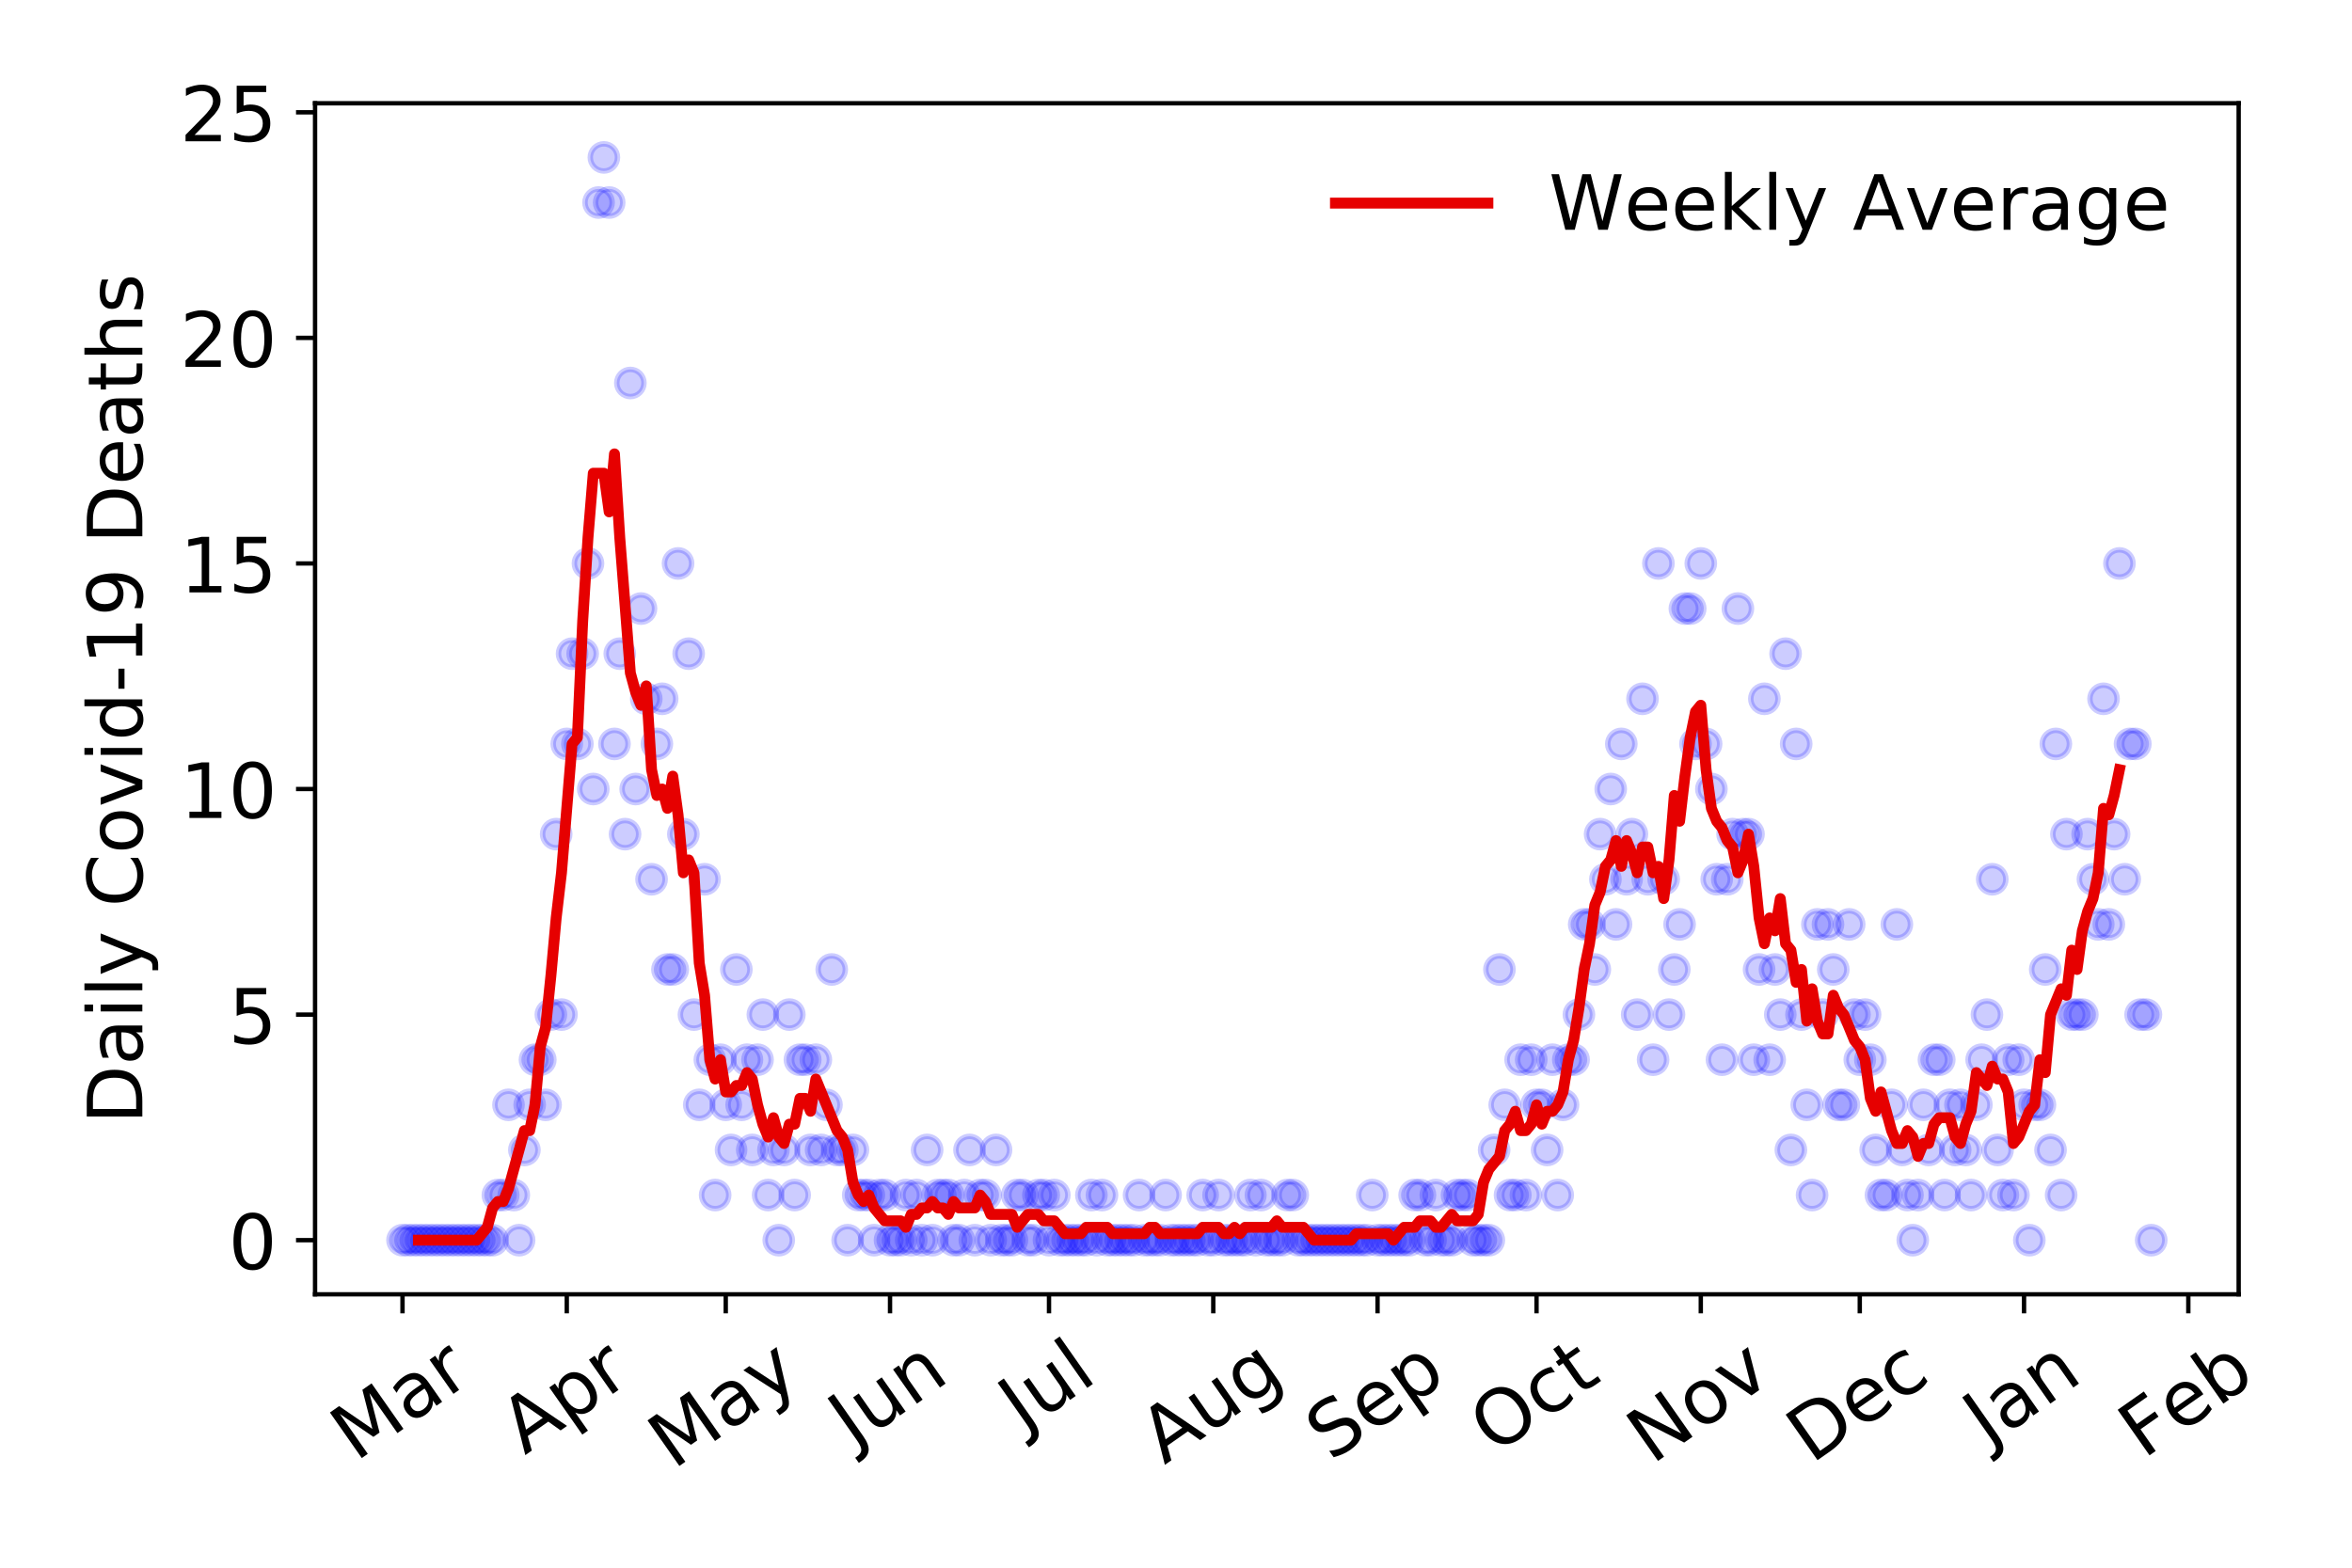 <?xml version="1.0" encoding="utf-8" standalone="no"?>
<!DOCTYPE svg PUBLIC "-//W3C//DTD SVG 1.1//EN"
  "http://www.w3.org/Graphics/SVG/1.1/DTD/svg11.dtd">
<!-- Created with matplotlib (https://matplotlib.org/) -->
<svg height="288pt" version="1.1" viewBox="0 0 432 288" width="432pt" xmlns="http://www.w3.org/2000/svg" xmlns:xlink="http://www.w3.org/1999/xlink">
 <defs>
  <style type="text/css">
*{stroke-linecap:butt;stroke-linejoin:round;}
  </style>
 </defs>
 <g id="figure_1">
  <g id="patch_1">
   <path d="M 0 288 
L 432 288 
L 432 0 
L 0 0 
z
" style="fill:#ffffff;"/>
  </g>
  <g id="axes_1">
   <g id="patch_2">
    <path d="M 57.87 237.778 
L 411.183 237.778 
L 411.183 18.973 
L 57.87 18.973 
z
" style="fill:#ffffff;"/>
   </g>
   <g id="matplotlib.axis_1">
    <g id="xtick_1">
     <g id="line2d_1">
      <defs>
       <path d="M 0 0 
L 0 3.5 
" id="m705b8e2a6f" style="stroke:#000000;stroke-width:0.8;"/>
      </defs>
      <g>
       <use style="stroke:#000000;stroke-width:0.8;" x="73.93" xlink:href="#m705b8e2a6f" y="237.778"/>
      </g>
     </g>
     <g id="text_1">
      <!-- Mar -->
      <defs>
       <path d="M 9.812 72.906 
L 24.516 72.906 
L 43.109 23.297 
L 61.812 72.906 
L 76.516 72.906 
L 76.516 0 
L 66.891 0 
L 66.891 64.016 
L 48.094 14.016 
L 38.188 14.016 
L 19.391 64.016 
L 19.391 0 
L 9.812 0 
z
" id="DejaVuSans-77"/>
       <path d="M 34.281 27.484 
Q 23.391 27.484 19.188 25 
Q 14.984 22.516 14.984 16.5 
Q 14.984 11.719 18.141 8.906 
Q 21.297 6.109 26.703 6.109 
Q 34.188 6.109 38.703 11.406 
Q 43.219 16.703 43.219 25.484 
L 43.219 27.484 
z
M 52.203 31.203 
L 52.203 0 
L 43.219 0 
L 43.219 8.297 
Q 40.141 3.328 35.547 0.953 
Q 30.953 -1.422 24.312 -1.422 
Q 15.922 -1.422 10.953 3.297 
Q 6 8.016 6 15.922 
Q 6 25.141 12.172 29.828 
Q 18.359 34.516 30.609 34.516 
L 43.219 34.516 
L 43.219 35.406 
Q 43.219 41.609 39.141 45 
Q 35.062 48.391 27.688 48.391 
Q 23 48.391 18.547 47.266 
Q 14.109 46.141 10.016 43.891 
L 10.016 52.203 
Q 14.938 54.109 19.578 55.047 
Q 24.219 56 28.609 56 
Q 40.484 56 46.344 49.844 
Q 52.203 43.703 52.203 31.203 
z
" id="DejaVuSans-97"/>
       <path d="M 41.109 46.297 
Q 39.594 47.172 37.812 47.578 
Q 36.031 48 33.891 48 
Q 26.266 48 22.188 43.047 
Q 18.109 38.094 18.109 28.812 
L 18.109 0 
L 9.078 0 
L 9.078 54.688 
L 18.109 54.688 
L 18.109 46.188 
Q 20.953 51.172 25.484 53.578 
Q 30.031 56 36.531 56 
Q 37.453 56 38.578 55.875 
Q 39.703 55.766 41.062 55.516 
z
" id="DejaVuSans-114"/>
      </defs>
      <g transform="translate(65.327 268.643)rotate(-35)scale(0.14 -0.14)">
       <use xlink:href="#DejaVuSans-77"/>
       <use x="86.279" xlink:href="#DejaVuSans-97"/>
       <use x="147.559" xlink:href="#DejaVuSans-114"/>
      </g>
     </g>
    </g>
    <g id="xtick_2">
     <g id="line2d_2">
      <g>
       <use style="stroke:#000000;stroke-width:0.8;" x="104.102" xlink:href="#m705b8e2a6f" y="237.778"/>
      </g>
     </g>
     <g id="text_2">
      <!-- Apr -->
      <defs>
       <path d="M 34.188 63.188 
L 20.797 26.906 
L 47.609 26.906 
z
M 28.609 72.906 
L 39.797 72.906 
L 67.578 0 
L 57.328 0 
L 50.688 18.703 
L 17.828 18.703 
L 11.188 0 
L 0.781 0 
z
" id="DejaVuSans-65"/>
       <path d="M 18.109 8.203 
L 18.109 -20.797 
L 9.078 -20.797 
L 9.078 54.688 
L 18.109 54.688 
L 18.109 46.391 
Q 20.953 51.266 25.266 53.625 
Q 29.594 56 35.594 56 
Q 45.562 56 51.781 48.094 
Q 58.016 40.188 58.016 27.297 
Q 58.016 14.406 51.781 6.484 
Q 45.562 -1.422 35.594 -1.422 
Q 29.594 -1.422 25.266 0.953 
Q 20.953 3.328 18.109 8.203 
z
M 48.688 27.297 
Q 48.688 37.203 44.609 42.844 
Q 40.531 48.484 33.406 48.484 
Q 26.266 48.484 22.188 42.844 
Q 18.109 37.203 18.109 27.297 
Q 18.109 17.391 22.188 11.75 
Q 26.266 6.109 33.406 6.109 
Q 40.531 6.109 44.609 11.75 
Q 48.688 17.391 48.688 27.297 
z
" id="DejaVuSans-112"/>
      </defs>
      <g transform="translate(96.398 267.384)rotate(-35)scale(0.14 -0.14)">
       <use xlink:href="#DejaVuSans-65"/>
       <use x="68.408" xlink:href="#DejaVuSans-112"/>
       <use x="131.885" xlink:href="#DejaVuSans-114"/>
      </g>
     </g>
    </g>
    <g id="xtick_3">
     <g id="line2d_3">
      <g>
       <use style="stroke:#000000;stroke-width:0.8;" x="133.302" xlink:href="#m705b8e2a6f" y="237.778"/>
      </g>
     </g>
     <g id="text_3">
      <!-- May -->
      <defs>
       <path d="M 32.172 -5.078 
Q 28.375 -14.844 24.75 -17.812 
Q 21.141 -20.797 15.094 -20.797 
L 7.906 -20.797 
L 7.906 -13.281 
L 13.188 -13.281 
Q 16.891 -13.281 18.938 -11.516 
Q 21 -9.766 23.484 -3.219 
L 25.094 0.875 
L 2.984 54.688 
L 12.5 54.688 
L 29.594 11.922 
L 46.688 54.688 
L 56.203 54.688 
z
" id="DejaVuSans-121"/>
      </defs>
      <g transform="translate(123.662 270.094)rotate(-35)scale(0.14 -0.14)">
       <use xlink:href="#DejaVuSans-77"/>
       <use x="86.279" xlink:href="#DejaVuSans-97"/>
       <use x="147.559" xlink:href="#DejaVuSans-121"/>
      </g>
     </g>
    </g>
    <g id="xtick_4">
     <g id="line2d_4">
      <g>
       <use style="stroke:#000000;stroke-width:0.8;" x="163.475" xlink:href="#m705b8e2a6f" y="237.778"/>
      </g>
     </g>
     <g id="text_4">
      <!-- Jun -->
      <defs>
       <path d="M 9.812 72.906 
L 19.672 72.906 
L 19.672 5.078 
Q 19.672 -8.109 14.672 -14.062 
Q 9.672 -20.016 -1.422 -20.016 
L -5.172 -20.016 
L -5.172 -11.719 
L -2.094 -11.719 
Q 4.438 -11.719 7.125 -8.047 
Q 9.812 -4.391 9.812 5.078 
z
" id="DejaVuSans-74"/>
       <path d="M 8.5 21.578 
L 8.5 54.688 
L 17.484 54.688 
L 17.484 21.922 
Q 17.484 14.156 20.5 10.266 
Q 23.531 6.391 29.594 6.391 
Q 36.859 6.391 41.078 11.031 
Q 45.312 15.672 45.312 23.688 
L 45.312 54.688 
L 54.297 54.688 
L 54.297 0 
L 45.312 0 
L 45.312 8.406 
Q 42.047 3.422 37.719 1 
Q 33.406 -1.422 27.688 -1.422 
Q 18.266 -1.422 13.375 4.438 
Q 8.5 10.297 8.5 21.578 
z
M 31.109 56 
z
" id="DejaVuSans-117"/>
       <path d="M 54.891 33.016 
L 54.891 0 
L 45.906 0 
L 45.906 32.719 
Q 45.906 40.484 42.875 44.328 
Q 39.844 48.188 33.797 48.188 
Q 26.516 48.188 22.312 43.547 
Q 18.109 38.922 18.109 30.906 
L 18.109 0 
L 9.078 0 
L 9.078 54.688 
L 18.109 54.688 
L 18.109 46.188 
Q 21.344 51.125 25.703 53.562 
Q 30.078 56 35.797 56 
Q 45.219 56 50.047 50.172 
Q 54.891 44.344 54.891 33.016 
z
" id="DejaVuSans-110"/>
      </defs>
      <g transform="translate(156.731 266.039)rotate(-35)scale(0.14 -0.14)">
       <use xlink:href="#DejaVuSans-74"/>
       <use x="29.492" xlink:href="#DejaVuSans-117"/>
       <use x="92.871" xlink:href="#DejaVuSans-110"/>
      </g>
     </g>
    </g>
    <g id="xtick_5">
     <g id="line2d_5">
      <g>
       <use style="stroke:#000000;stroke-width:0.8;" x="192.674" xlink:href="#m705b8e2a6f" y="237.778"/>
      </g>
     </g>
     <g id="text_5">
      <!-- Jul -->
      <defs>
       <path d="M 9.422 75.984 
L 18.406 75.984 
L 18.406 0 
L 9.422 0 
z
" id="DejaVuSans-108"/>
      </defs>
      <g transform="translate(187.971 263.181)rotate(-35)scale(0.14 -0.14)">
       <use xlink:href="#DejaVuSans-74"/>
       <use x="29.492" xlink:href="#DejaVuSans-117"/>
       <use x="92.871" xlink:href="#DejaVuSans-108"/>
      </g>
     </g>
    </g>
    <g id="xtick_6">
     <g id="line2d_6">
      <g>
       <use style="stroke:#000000;stroke-width:0.8;" x="222.847" xlink:href="#m705b8e2a6f" y="237.778"/>
      </g>
     </g>
     <g id="text_6">
      <!-- Aug -->
      <defs>
       <path d="M 45.406 27.984 
Q 45.406 37.75 41.375 43.109 
Q 37.359 48.484 30.078 48.484 
Q 22.859 48.484 18.828 43.109 
Q 14.797 37.75 14.797 27.984 
Q 14.797 18.266 18.828 12.891 
Q 22.859 7.516 30.078 7.516 
Q 37.359 7.516 41.375 12.891 
Q 45.406 18.266 45.406 27.984 
z
M 54.391 6.781 
Q 54.391 -7.172 48.188 -13.984 
Q 42 -20.797 29.203 -20.797 
Q 24.469 -20.797 20.266 -20.094 
Q 16.062 -19.391 12.109 -17.922 
L 12.109 -9.188 
Q 16.062 -11.328 19.922 -12.344 
Q 23.781 -13.375 27.781 -13.375 
Q 36.625 -13.375 41.016 -8.766 
Q 45.406 -4.156 45.406 5.172 
L 45.406 9.625 
Q 42.625 4.781 38.281 2.391 
Q 33.938 0 27.875 0 
Q 17.828 0 11.672 7.656 
Q 5.516 15.328 5.516 27.984 
Q 5.516 40.672 11.672 48.328 
Q 17.828 56 27.875 56 
Q 33.938 56 38.281 53.609 
Q 42.625 51.219 45.406 46.391 
L 45.406 54.688 
L 54.391 54.688 
z
" id="DejaVuSans-103"/>
      </defs>
      <g transform="translate(213.866 269.172)rotate(-35)scale(0.14 -0.14)">
       <use xlink:href="#DejaVuSans-65"/>
       <use x="68.408" xlink:href="#DejaVuSans-117"/>
       <use x="131.787" xlink:href="#DejaVuSans-103"/>
      </g>
     </g>
    </g>
    <g id="xtick_7">
     <g id="line2d_7">
      <g>
       <use style="stroke:#000000;stroke-width:0.8;" x="253.019" xlink:href="#m705b8e2a6f" y="237.778"/>
      </g>
     </g>
     <g id="text_7">
      <!-- Sep -->
      <defs>
       <path d="M 53.516 70.516 
L 53.516 60.891 
Q 47.906 63.578 42.922 64.891 
Q 37.938 66.219 33.297 66.219 
Q 25.25 66.219 20.875 63.094 
Q 16.5 59.969 16.5 54.203 
Q 16.5 49.359 19.406 46.891 
Q 22.312 44.438 30.422 42.922 
L 36.375 41.703 
Q 47.406 39.594 52.656 34.297 
Q 57.906 29 57.906 20.125 
Q 57.906 9.516 50.797 4.047 
Q 43.703 -1.422 29.984 -1.422 
Q 24.812 -1.422 18.969 -0.25 
Q 13.141 0.922 6.891 3.219 
L 6.891 13.375 
Q 12.891 10.016 18.656 8.297 
Q 24.422 6.594 29.984 6.594 
Q 38.422 6.594 43.016 9.906 
Q 47.609 13.234 47.609 19.391 
Q 47.609 24.75 44.312 27.781 
Q 41.016 30.812 33.5 32.328 
L 27.484 33.5 
Q 16.453 35.688 11.516 40.375 
Q 6.594 45.062 6.594 53.422 
Q 6.594 63.094 13.406 68.656 
Q 20.219 74.219 32.172 74.219 
Q 37.312 74.219 42.625 73.281 
Q 47.953 72.359 53.516 70.516 
z
" id="DejaVuSans-83"/>
       <path d="M 56.203 29.594 
L 56.203 25.203 
L 14.891 25.203 
Q 15.484 15.922 20.484 11.062 
Q 25.484 6.203 34.422 6.203 
Q 39.594 6.203 44.453 7.469 
Q 49.312 8.734 54.109 11.281 
L 54.109 2.781 
Q 49.266 0.734 44.188 -0.344 
Q 39.109 -1.422 33.891 -1.422 
Q 20.797 -1.422 13.156 6.188 
Q 5.516 13.812 5.516 26.812 
Q 5.516 40.234 12.766 48.109 
Q 20.016 56 32.328 56 
Q 43.359 56 49.781 48.891 
Q 56.203 41.797 56.203 29.594 
z
M 47.219 32.234 
Q 47.125 39.594 43.094 43.984 
Q 39.062 48.391 32.422 48.391 
Q 24.906 48.391 20.391 44.141 
Q 15.875 39.891 15.188 32.172 
z
" id="DejaVuSans-101"/>
      </defs>
      <g transform="translate(244.426 268.629)rotate(-35)scale(0.14 -0.14)">
       <use xlink:href="#DejaVuSans-83"/>
       <use x="63.477" xlink:href="#DejaVuSans-101"/>
       <use x="125" xlink:href="#DejaVuSans-112"/>
      </g>
     </g>
    </g>
    <g id="xtick_8">
     <g id="line2d_8">
      <g>
       <use style="stroke:#000000;stroke-width:0.8;" x="282.219" xlink:href="#m705b8e2a6f" y="237.778"/>
      </g>
     </g>
     <g id="text_8">
      <!-- Oct -->
      <defs>
       <path d="M 39.406 66.219 
Q 28.656 66.219 22.328 58.203 
Q 16.016 50.203 16.016 36.375 
Q 16.016 22.609 22.328 14.594 
Q 28.656 6.594 39.406 6.594 
Q 50.141 6.594 56.422 14.594 
Q 62.703 22.609 62.703 36.375 
Q 62.703 50.203 56.422 58.203 
Q 50.141 66.219 39.406 66.219 
z
M 39.406 74.219 
Q 54.734 74.219 63.906 63.938 
Q 73.094 53.656 73.094 36.375 
Q 73.094 19.141 63.906 8.859 
Q 54.734 -1.422 39.406 -1.422 
Q 24.031 -1.422 14.812 8.828 
Q 5.609 19.094 5.609 36.375 
Q 5.609 53.656 14.812 63.938 
Q 24.031 74.219 39.406 74.219 
z
" id="DejaVuSans-79"/>
       <path d="M 48.781 52.594 
L 48.781 44.188 
Q 44.969 46.297 41.141 47.344 
Q 37.312 48.391 33.406 48.391 
Q 24.656 48.391 19.812 42.844 
Q 14.984 37.312 14.984 27.297 
Q 14.984 17.281 19.812 11.734 
Q 24.656 6.203 33.406 6.203 
Q 37.312 6.203 41.141 7.25 
Q 44.969 8.297 48.781 10.406 
L 48.781 2.094 
Q 45.016 0.344 40.984 -0.531 
Q 36.969 -1.422 32.422 -1.422 
Q 20.062 -1.422 12.781 6.344 
Q 5.516 14.109 5.516 27.297 
Q 5.516 40.672 12.859 48.328 
Q 20.219 56 33.016 56 
Q 37.156 56 41.109 55.141 
Q 45.062 54.297 48.781 52.594 
z
" id="DejaVuSans-99"/>
       <path d="M 18.312 70.219 
L 18.312 54.688 
L 36.812 54.688 
L 36.812 47.703 
L 18.312 47.703 
L 18.312 18.016 
Q 18.312 11.328 20.141 9.422 
Q 21.969 7.516 27.594 7.516 
L 36.812 7.516 
L 36.812 0 
L 27.594 0 
Q 17.188 0 13.234 3.875 
Q 9.281 7.766 9.281 18.016 
L 9.281 47.703 
L 2.688 47.703 
L 2.688 54.688 
L 9.281 54.688 
L 9.281 70.219 
z
" id="DejaVuSans-116"/>
      </defs>
      <g transform="translate(274.52 267.377)rotate(-35)scale(0.14 -0.14)">
       <use xlink:href="#DejaVuSans-79"/>
       <use x="78.711" xlink:href="#DejaVuSans-99"/>
       <use x="133.691" xlink:href="#DejaVuSans-116"/>
      </g>
     </g>
    </g>
    <g id="xtick_9">
     <g id="line2d_9">
      <g>
       <use style="stroke:#000000;stroke-width:0.8;" x="312.391" xlink:href="#m705b8e2a6f" y="237.778"/>
      </g>
     </g>
     <g id="text_9">
      <!-- Nov -->
      <defs>
       <path d="M 9.812 72.906 
L 23.094 72.906 
L 55.422 11.922 
L 55.422 72.906 
L 64.984 72.906 
L 64.984 0 
L 51.703 0 
L 19.391 60.984 
L 19.391 0 
L 9.812 0 
z
" id="DejaVuSans-78"/>
       <path d="M 30.609 48.391 
Q 23.391 48.391 19.188 42.75 
Q 14.984 37.109 14.984 27.297 
Q 14.984 17.484 19.156 11.844 
Q 23.344 6.203 30.609 6.203 
Q 37.797 6.203 41.984 11.859 
Q 46.188 17.531 46.188 27.297 
Q 46.188 37.016 41.984 42.703 
Q 37.797 48.391 30.609 48.391 
z
M 30.609 56 
Q 42.328 56 49.016 48.375 
Q 55.719 40.766 55.719 27.297 
Q 55.719 13.875 49.016 6.219 
Q 42.328 -1.422 30.609 -1.422 
Q 18.844 -1.422 12.172 6.219 
Q 5.516 13.875 5.516 27.297 
Q 5.516 40.766 12.172 48.375 
Q 18.844 56 30.609 56 
z
" id="DejaVuSans-111"/>
       <path d="M 2.984 54.688 
L 12.5 54.688 
L 29.594 8.797 
L 46.688 54.688 
L 56.203 54.688 
L 35.688 0 
L 23.484 0 
z
" id="DejaVuSans-118"/>
      </defs>
      <g transform="translate(303.415 269.166)rotate(-35)scale(0.14 -0.14)">
       <use xlink:href="#DejaVuSans-78"/>
       <use x="74.805" xlink:href="#DejaVuSans-111"/>
       <use x="135.986" xlink:href="#DejaVuSans-118"/>
      </g>
     </g>
    </g>
    <g id="xtick_10">
     <g id="line2d_10">
      <g>
       <use style="stroke:#000000;stroke-width:0.8;" x="341.591" xlink:href="#m705b8e2a6f" y="237.778"/>
      </g>
     </g>
     <g id="text_10">
      <!-- Dec -->
      <defs>
       <path d="M 19.672 64.797 
L 19.672 8.109 
L 31.594 8.109 
Q 46.688 8.109 53.688 14.938 
Q 60.688 21.781 60.688 36.531 
Q 60.688 51.172 53.688 57.984 
Q 46.688 64.797 31.594 64.797 
z
M 9.812 72.906 
L 30.078 72.906 
Q 51.266 72.906 61.172 64.094 
Q 71.094 55.281 71.094 36.531 
Q 71.094 17.672 61.125 8.828 
Q 51.172 0 30.078 0 
L 9.812 0 
z
" id="DejaVuSans-68"/>
      </defs>
      <g transform="translate(332.71 269.032)rotate(-35)scale(0.14 -0.14)">
       <use xlink:href="#DejaVuSans-68"/>
       <use x="77.002" xlink:href="#DejaVuSans-101"/>
       <use x="138.525" xlink:href="#DejaVuSans-99"/>
      </g>
     </g>
    </g>
    <g id="xtick_11">
     <g id="line2d_11">
      <g>
       <use style="stroke:#000000;stroke-width:0.8;" x="371.764" xlink:href="#m705b8e2a6f" y="237.778"/>
      </g>
     </g>
     <g id="text_11">
      <!-- Jan -->
      <g transform="translate(365.14 265.871)rotate(-35)scale(0.14 -0.14)">
       <use xlink:href="#DejaVuSans-74"/>
       <use x="29.492" xlink:href="#DejaVuSans-97"/>
       <use x="90.771" xlink:href="#DejaVuSans-110"/>
      </g>
     </g>
    </g>
    <g id="xtick_12">
     <g id="line2d_12">
      <g>
       <use style="stroke:#000000;stroke-width:0.8;" x="401.936" xlink:href="#m705b8e2a6f" y="237.778"/>
      </g>
     </g>
     <g id="text_12">
      <!-- Feb -->
      <defs>
       <path d="M 9.812 72.906 
L 51.703 72.906 
L 51.703 64.594 
L 19.672 64.594 
L 19.672 43.109 
L 48.578 43.109 
L 48.578 34.812 
L 19.672 34.812 
L 19.672 0 
L 9.812 0 
z
" id="DejaVuSans-70"/>
       <path d="M 48.688 27.297 
Q 48.688 37.203 44.609 42.844 
Q 40.531 48.484 33.406 48.484 
Q 26.266 48.484 22.188 42.844 
Q 18.109 37.203 18.109 27.297 
Q 18.109 17.391 22.188 11.75 
Q 26.266 6.109 33.406 6.109 
Q 40.531 6.109 44.609 11.75 
Q 48.688 17.391 48.688 27.297 
z
M 18.109 46.391 
Q 20.953 51.266 25.266 53.625 
Q 29.594 56 35.594 56 
Q 45.562 56 51.781 48.094 
Q 58.016 40.188 58.016 27.297 
Q 58.016 14.406 51.781 6.484 
Q 45.562 -1.422 35.594 -1.422 
Q 29.594 -1.422 25.266 0.953 
Q 20.953 3.328 18.109 8.203 
L 18.109 0 
L 9.078 0 
L 9.078 75.984 
L 18.109 75.984 
z
" id="DejaVuSans-98"/>
      </defs>
      <g transform="translate(393.69 268.143)rotate(-35)scale(0.14 -0.14)">
       <use xlink:href="#DejaVuSans-70"/>
       <use x="57.441" xlink:href="#DejaVuSans-101"/>
       <use x="118.965" xlink:href="#DejaVuSans-98"/>
      </g>
     </g>
    </g>
   </g>
   <g id="matplotlib.axis_2">
    <g id="ytick_1">
     <g id="line2d_13">
      <defs>
       <path d="M 0 0 
L -3.5 0 
" id="m4bf2cfe39d" style="stroke:#000000;stroke-width:0.8;"/>
      </defs>
      <g>
       <use style="stroke:#000000;stroke-width:0.8;" x="57.87" xlink:href="#m4bf2cfe39d" y="227.832"/>
      </g>
     </g>
     <g id="text_13">
      <!-- 0 -->
      <defs>
       <path d="M 31.781 66.406 
Q 24.172 66.406 20.328 58.906 
Q 16.5 51.422 16.5 36.375 
Q 16.5 21.391 20.328 13.891 
Q 24.172 6.391 31.781 6.391 
Q 39.453 6.391 43.281 13.891 
Q 47.125 21.391 47.125 36.375 
Q 47.125 51.422 43.281 58.906 
Q 39.453 66.406 31.781 66.406 
z
M 31.781 74.219 
Q 44.047 74.219 50.516 64.516 
Q 56.984 54.828 56.984 36.375 
Q 56.984 17.969 50.516 8.266 
Q 44.047 -1.422 31.781 -1.422 
Q 19.531 -1.422 13.062 8.266 
Q 6.594 17.969 6.594 36.375 
Q 6.594 54.828 13.062 64.516 
Q 19.531 74.219 31.781 74.219 
z
" id="DejaVuSans-48"/>
      </defs>
      <g transform="translate(41.962 233.151)scale(0.14 -0.14)">
       <use xlink:href="#DejaVuSans-48"/>
      </g>
     </g>
    </g>
    <g id="ytick_2">
     <g id="line2d_14">
      <g>
       <use style="stroke:#000000;stroke-width:0.8;" x="57.87" xlink:href="#m4bf2cfe39d" y="186.392"/>
      </g>
     </g>
     <g id="text_14">
      <!-- 5 -->
      <defs>
       <path d="M 10.797 72.906 
L 49.516 72.906 
L 49.516 64.594 
L 19.828 64.594 
L 19.828 46.734 
Q 21.969 47.469 24.109 47.828 
Q 26.266 48.188 28.422 48.188 
Q 40.625 48.188 47.75 41.5 
Q 54.891 34.812 54.891 23.391 
Q 54.891 11.625 47.562 5.094 
Q 40.234 -1.422 26.906 -1.422 
Q 22.312 -1.422 17.547 -0.641 
Q 12.797 0.141 7.719 1.703 
L 7.719 11.625 
Q 12.109 9.234 16.797 8.062 
Q 21.484 6.891 26.703 6.891 
Q 35.156 6.891 40.078 11.328 
Q 45.016 15.766 45.016 23.391 
Q 45.016 31 40.078 35.438 
Q 35.156 39.891 26.703 39.891 
Q 22.75 39.891 18.812 39.016 
Q 14.891 38.141 10.797 36.281 
z
" id="DejaVuSans-53"/>
      </defs>
      <g transform="translate(41.962 191.711)scale(0.14 -0.14)">
       <use xlink:href="#DejaVuSans-53"/>
      </g>
     </g>
    </g>
    <g id="ytick_3">
     <g id="line2d_15">
      <g>
       <use style="stroke:#000000;stroke-width:0.8;" x="57.87" xlink:href="#m4bf2cfe39d" y="144.952"/>
      </g>
     </g>
     <g id="text_15">
      <!-- 10 -->
      <defs>
       <path d="M 12.406 8.297 
L 28.516 8.297 
L 28.516 63.922 
L 10.984 60.406 
L 10.984 69.391 
L 28.422 72.906 
L 38.281 72.906 
L 38.281 8.297 
L 54.391 8.297 
L 54.391 0 
L 12.406 0 
z
" id="DejaVuSans-49"/>
      </defs>
      <g transform="translate(33.055 150.271)scale(0.14 -0.14)">
       <use xlink:href="#DejaVuSans-49"/>
       <use x="63.623" xlink:href="#DejaVuSans-48"/>
      </g>
     </g>
    </g>
    <g id="ytick_4">
     <g id="line2d_16">
      <g>
       <use style="stroke:#000000;stroke-width:0.8;" x="57.87" xlink:href="#m4bf2cfe39d" y="103.511"/>
      </g>
     </g>
     <g id="text_16">
      <!-- 15 -->
      <g transform="translate(33.055 108.83)scale(0.14 -0.14)">
       <use xlink:href="#DejaVuSans-49"/>
       <use x="63.623" xlink:href="#DejaVuSans-53"/>
      </g>
     </g>
    </g>
    <g id="ytick_5">
     <g id="line2d_17">
      <g>
       <use style="stroke:#000000;stroke-width:0.8;" x="57.87" xlink:href="#m4bf2cfe39d" y="62.071"/>
      </g>
     </g>
     <g id="text_17">
      <!-- 20 -->
      <defs>
       <path d="M 19.188 8.297 
L 53.609 8.297 
L 53.609 0 
L 7.328 0 
L 7.328 8.297 
Q 12.938 14.109 22.625 23.891 
Q 32.328 33.688 34.812 36.531 
Q 39.547 41.844 41.422 45.531 
Q 43.312 49.219 43.312 52.781 
Q 43.312 58.594 39.234 62.25 
Q 35.156 65.922 28.609 65.922 
Q 23.969 65.922 18.812 64.312 
Q 13.672 62.703 7.812 59.422 
L 7.812 69.391 
Q 13.766 71.781 18.938 73 
Q 24.125 74.219 28.422 74.219 
Q 39.75 74.219 46.484 68.547 
Q 53.219 62.891 53.219 53.422 
Q 53.219 48.922 51.531 44.891 
Q 49.859 40.875 45.406 35.406 
Q 44.188 33.984 37.641 27.219 
Q 31.109 20.453 19.188 8.297 
z
" id="DejaVuSans-50"/>
      </defs>
      <g transform="translate(33.055 67.39)scale(0.14 -0.14)">
       <use xlink:href="#DejaVuSans-50"/>
       <use x="63.623" xlink:href="#DejaVuSans-48"/>
      </g>
     </g>
    </g>
    <g id="ytick_6">
     <g id="line2d_18">
      <g>
       <use style="stroke:#000000;stroke-width:0.8;" x="57.87" xlink:href="#m4bf2cfe39d" y="20.63"/>
      </g>
     </g>
     <g id="text_18">
      <!-- 25 -->
      <g transform="translate(33.055 25.949)scale(0.14 -0.14)">
       <use xlink:href="#DejaVuSans-50"/>
       <use x="63.623" xlink:href="#DejaVuSans-53"/>
      </g>
     </g>
    </g>
    <g id="text_19">
     <!-- Daily Covid-19 Deaths -->
     <defs>
      <path d="M 9.422 54.688 
L 18.406 54.688 
L 18.406 0 
L 9.422 0 
z
M 9.422 75.984 
L 18.406 75.984 
L 18.406 64.594 
L 9.422 64.594 
z
" id="DejaVuSans-105"/>
      <path id="DejaVuSans-32"/>
      <path d="M 64.406 67.281 
L 64.406 56.891 
Q 59.422 61.531 53.781 63.812 
Q 48.141 66.109 41.797 66.109 
Q 29.297 66.109 22.656 58.469 
Q 16.016 50.828 16.016 36.375 
Q 16.016 21.969 22.656 14.328 
Q 29.297 6.688 41.797 6.688 
Q 48.141 6.688 53.781 8.984 
Q 59.422 11.281 64.406 15.922 
L 64.406 5.609 
Q 59.234 2.094 53.438 0.328 
Q 47.656 -1.422 41.219 -1.422 
Q 24.656 -1.422 15.125 8.703 
Q 5.609 18.844 5.609 36.375 
Q 5.609 53.953 15.125 64.078 
Q 24.656 74.219 41.219 74.219 
Q 47.75 74.219 53.531 72.484 
Q 59.328 70.75 64.406 67.281 
z
" id="DejaVuSans-67"/>
      <path d="M 45.406 46.391 
L 45.406 75.984 
L 54.391 75.984 
L 54.391 0 
L 45.406 0 
L 45.406 8.203 
Q 42.578 3.328 38.25 0.953 
Q 33.938 -1.422 27.875 -1.422 
Q 17.969 -1.422 11.734 6.484 
Q 5.516 14.406 5.516 27.297 
Q 5.516 40.188 11.734 48.094 
Q 17.969 56 27.875 56 
Q 33.938 56 38.25 53.625 
Q 42.578 51.266 45.406 46.391 
z
M 14.797 27.297 
Q 14.797 17.391 18.875 11.75 
Q 22.953 6.109 30.078 6.109 
Q 37.203 6.109 41.297 11.75 
Q 45.406 17.391 45.406 27.297 
Q 45.406 37.203 41.297 42.844 
Q 37.203 48.484 30.078 48.484 
Q 22.953 48.484 18.875 42.844 
Q 14.797 37.203 14.797 27.297 
z
" id="DejaVuSans-100"/>
      <path d="M 4.891 31.391 
L 31.203 31.391 
L 31.203 23.391 
L 4.891 23.391 
z
" id="DejaVuSans-45"/>
      <path d="M 10.984 1.516 
L 10.984 10.5 
Q 14.703 8.734 18.5 7.812 
Q 22.312 6.891 25.984 6.891 
Q 35.75 6.891 40.891 13.453 
Q 46.047 20.016 46.781 33.406 
Q 43.953 29.203 39.594 26.953 
Q 35.25 24.703 29.984 24.703 
Q 19.047 24.703 12.672 31.312 
Q 6.297 37.938 6.297 49.422 
Q 6.297 60.641 12.938 67.422 
Q 19.578 74.219 30.609 74.219 
Q 43.266 74.219 49.922 64.516 
Q 56.594 54.828 56.594 36.375 
Q 56.594 19.141 48.406 8.859 
Q 40.234 -1.422 26.422 -1.422 
Q 22.703 -1.422 18.891 -0.688 
Q 15.094 0.047 10.984 1.516 
z
M 30.609 32.422 
Q 37.25 32.422 41.125 36.953 
Q 45.016 41.5 45.016 49.422 
Q 45.016 57.281 41.125 61.844 
Q 37.25 66.406 30.609 66.406 
Q 23.969 66.406 20.094 61.844 
Q 16.219 57.281 16.219 49.422 
Q 16.219 41.5 20.094 36.953 
Q 23.969 32.422 30.609 32.422 
z
" id="DejaVuSans-57"/>
      <path d="M 54.891 33.016 
L 54.891 0 
L 45.906 0 
L 45.906 32.719 
Q 45.906 40.484 42.875 44.328 
Q 39.844 48.188 33.797 48.188 
Q 26.516 48.188 22.312 43.547 
Q 18.109 38.922 18.109 30.906 
L 18.109 0 
L 9.078 0 
L 9.078 75.984 
L 18.109 75.984 
L 18.109 46.188 
Q 21.344 51.125 25.703 53.562 
Q 30.078 56 35.797 56 
Q 45.219 56 50.047 50.172 
Q 54.891 44.344 54.891 33.016 
z
" id="DejaVuSans-104"/>
      <path d="M 44.281 53.078 
L 44.281 44.578 
Q 40.484 46.531 36.375 47.5 
Q 32.281 48.484 27.875 48.484 
Q 21.188 48.484 17.844 46.438 
Q 14.5 44.391 14.5 40.281 
Q 14.5 37.156 16.891 35.375 
Q 19.281 33.594 26.516 31.984 
L 29.594 31.297 
Q 39.156 29.25 43.188 25.516 
Q 47.219 21.781 47.219 15.094 
Q 47.219 7.469 41.188 3.016 
Q 35.156 -1.422 24.609 -1.422 
Q 20.219 -1.422 15.453 -0.562 
Q 10.688 0.297 5.422 2 
L 5.422 11.281 
Q 10.406 8.688 15.234 7.391 
Q 20.062 6.109 24.812 6.109 
Q 31.156 6.109 34.562 8.281 
Q 37.984 10.453 37.984 14.406 
Q 37.984 18.062 35.516 20.016 
Q 33.062 21.969 24.703 23.781 
L 21.578 24.516 
Q 13.234 26.266 9.516 29.906 
Q 5.812 33.547 5.812 39.891 
Q 5.812 47.609 11.281 51.797 
Q 16.75 56 26.812 56 
Q 31.781 56 36.172 55.266 
Q 40.578 54.547 44.281 53.078 
z
" id="DejaVuSans-115"/>
     </defs>
     <g transform="translate(26.143 206.487)rotate(-90)scale(0.14 -0.14)">
      <use xlink:href="#DejaVuSans-68"/>
      <use x="77.002" xlink:href="#DejaVuSans-97"/>
      <use x="138.281" xlink:href="#DejaVuSans-105"/>
      <use x="166.064" xlink:href="#DejaVuSans-108"/>
      <use x="193.848" xlink:href="#DejaVuSans-121"/>
      <use x="253.027" xlink:href="#DejaVuSans-32"/>
      <use x="284.814" xlink:href="#DejaVuSans-67"/>
      <use x="354.639" xlink:href="#DejaVuSans-111"/>
      <use x="415.82" xlink:href="#DejaVuSans-118"/>
      <use x="475" xlink:href="#DejaVuSans-105"/>
      <use x="502.783" xlink:href="#DejaVuSans-100"/>
      <use x="566.26" xlink:href="#DejaVuSans-45"/>
      <use x="602.344" xlink:href="#DejaVuSans-49"/>
      <use x="665.967" xlink:href="#DejaVuSans-57"/>
      <use x="729.59" xlink:href="#DejaVuSans-32"/>
      <use x="761.377" xlink:href="#DejaVuSans-68"/>
      <use x="838.379" xlink:href="#DejaVuSans-101"/>
      <use x="899.902" xlink:href="#DejaVuSans-97"/>
      <use x="961.182" xlink:href="#DejaVuSans-116"/>
      <use x="1000.391" xlink:href="#DejaVuSans-104"/>
      <use x="1063.77" xlink:href="#DejaVuSans-115"/>
     </g>
    </g>
   </g>
   <g id="line2d_19">
    <defs>
     <path d="M 0 2.5 
C 0.663 2.5 1.299 2.237 1.768 1.768 
C 2.237 1.299 2.5 0.663 2.5 0 
C 2.5 -0.663 2.237 -1.299 1.768 -1.768 
C 1.299 -2.237 0.663 -2.5 0 -2.5 
C -0.663 -2.5 -1.299 -2.237 -1.768 -1.768 
C -2.237 -1.299 -2.5 -0.663 -2.5 0 
C -2.5 0.663 -2.237 1.299 -1.768 1.768 
C -1.299 2.237 -0.663 2.5 0 2.5 
z
" id="m22ab399b4c" style="stroke:#0000ff;stroke-opacity:0.2;"/>
    </defs>
    <g clip-path="url(#pd4ff36dd19)">
     <use style="fill:#0000ff;fill-opacity:0.2;stroke:#0000ff;stroke-opacity:0.2;" x="73.93" xlink:href="#m22ab399b4c" y="227.832"/>
     <use style="fill:#0000ff;fill-opacity:0.2;stroke:#0000ff;stroke-opacity:0.2;" x="74.903" xlink:href="#m22ab399b4c" y="227.832"/>
     <use style="fill:#0000ff;fill-opacity:0.2;stroke:#0000ff;stroke-opacity:0.2;" x="75.876" xlink:href="#m22ab399b4c" y="227.832"/>
     <use style="fill:#0000ff;fill-opacity:0.2;stroke:#0000ff;stroke-opacity:0.2;" x="76.85" xlink:href="#m22ab399b4c" y="227.832"/>
     <use style="fill:#0000ff;fill-opacity:0.2;stroke:#0000ff;stroke-opacity:0.2;" x="77.823" xlink:href="#m22ab399b4c" y="227.832"/>
     <use style="fill:#0000ff;fill-opacity:0.2;stroke:#0000ff;stroke-opacity:0.2;" x="78.796" xlink:href="#m22ab399b4c" y="227.832"/>
     <use style="fill:#0000ff;fill-opacity:0.2;stroke:#0000ff;stroke-opacity:0.2;" x="79.77" xlink:href="#m22ab399b4c" y="227.832"/>
     <use style="fill:#0000ff;fill-opacity:0.2;stroke:#0000ff;stroke-opacity:0.2;" x="80.743" xlink:href="#m22ab399b4c" y="227.832"/>
     <use style="fill:#0000ff;fill-opacity:0.2;stroke:#0000ff;stroke-opacity:0.2;" x="81.716" xlink:href="#m22ab399b4c" y="227.832"/>
     <use style="fill:#0000ff;fill-opacity:0.2;stroke:#0000ff;stroke-opacity:0.2;" x="82.689" xlink:href="#m22ab399b4c" y="227.832"/>
     <use style="fill:#0000ff;fill-opacity:0.2;stroke:#0000ff;stroke-opacity:0.2;" x="83.663" xlink:href="#m22ab399b4c" y="227.832"/>
     <use style="fill:#0000ff;fill-opacity:0.2;stroke:#0000ff;stroke-opacity:0.2;" x="84.636" xlink:href="#m22ab399b4c" y="227.832"/>
     <use style="fill:#0000ff;fill-opacity:0.2;stroke:#0000ff;stroke-opacity:0.2;" x="85.609" xlink:href="#m22ab399b4c" y="227.832"/>
     <use style="fill:#0000ff;fill-opacity:0.2;stroke:#0000ff;stroke-opacity:0.2;" x="86.583" xlink:href="#m22ab399b4c" y="227.832"/>
     <use style="fill:#0000ff;fill-opacity:0.2;stroke:#0000ff;stroke-opacity:0.2;" x="87.556" xlink:href="#m22ab399b4c" y="227.832"/>
     <use style="fill:#0000ff;fill-opacity:0.2;stroke:#0000ff;stroke-opacity:0.2;" x="88.529" xlink:href="#m22ab399b4c" y="227.832"/>
     <use style="fill:#0000ff;fill-opacity:0.2;stroke:#0000ff;stroke-opacity:0.2;" x="89.503" xlink:href="#m22ab399b4c" y="227.832"/>
     <use style="fill:#0000ff;fill-opacity:0.2;stroke:#0000ff;stroke-opacity:0.2;" x="90.476" xlink:href="#m22ab399b4c" y="227.832"/>
     <use style="fill:#0000ff;fill-opacity:0.2;stroke:#0000ff;stroke-opacity:0.2;" x="91.449" xlink:href="#m22ab399b4c" y="219.544"/>
     <use style="fill:#0000ff;fill-opacity:0.2;stroke:#0000ff;stroke-opacity:0.2;" x="92.423" xlink:href="#m22ab399b4c" y="219.544"/>
     <use style="fill:#0000ff;fill-opacity:0.2;stroke:#0000ff;stroke-opacity:0.2;" x="93.396" xlink:href="#m22ab399b4c" y="202.968"/>
     <use style="fill:#0000ff;fill-opacity:0.2;stroke:#0000ff;stroke-opacity:0.2;" x="94.369" xlink:href="#m22ab399b4c" y="219.544"/>
     <use style="fill:#0000ff;fill-opacity:0.2;stroke:#0000ff;stroke-opacity:0.2;" x="95.343" xlink:href="#m22ab399b4c" y="227.832"/>
     <use style="fill:#0000ff;fill-opacity:0.2;stroke:#0000ff;stroke-opacity:0.2;" x="96.316" xlink:href="#m22ab399b4c" y="211.256"/>
     <use style="fill:#0000ff;fill-opacity:0.2;stroke:#0000ff;stroke-opacity:0.2;" x="97.289" xlink:href="#m22ab399b4c" y="202.968"/>
     <use style="fill:#0000ff;fill-opacity:0.2;stroke:#0000ff;stroke-opacity:0.2;" x="98.263" xlink:href="#m22ab399b4c" y="194.68"/>
     <use style="fill:#0000ff;fill-opacity:0.2;stroke:#0000ff;stroke-opacity:0.2;" x="99.236" xlink:href="#m22ab399b4c" y="194.68"/>
     <use style="fill:#0000ff;fill-opacity:0.2;stroke:#0000ff;stroke-opacity:0.2;" x="100.209" xlink:href="#m22ab399b4c" y="202.968"/>
     <use style="fill:#0000ff;fill-opacity:0.2;stroke:#0000ff;stroke-opacity:0.2;" x="101.182" xlink:href="#m22ab399b4c" y="186.392"/>
     <use style="fill:#0000ff;fill-opacity:0.2;stroke:#0000ff;stroke-opacity:0.2;" x="102.156" xlink:href="#m22ab399b4c" y="153.24"/>
     <use style="fill:#0000ff;fill-opacity:0.2;stroke:#0000ff;stroke-opacity:0.2;" x="103.129" xlink:href="#m22ab399b4c" y="186.392"/>
     <use style="fill:#0000ff;fill-opacity:0.2;stroke:#0000ff;stroke-opacity:0.2;" x="104.102" xlink:href="#m22ab399b4c" y="136.664"/>
     <use style="fill:#0000ff;fill-opacity:0.2;stroke:#0000ff;stroke-opacity:0.2;" x="105.076" xlink:href="#m22ab399b4c" y="120.087"/>
     <use style="fill:#0000ff;fill-opacity:0.2;stroke:#0000ff;stroke-opacity:0.2;" x="106.049" xlink:href="#m22ab399b4c" y="136.664"/>
     <use style="fill:#0000ff;fill-opacity:0.2;stroke:#0000ff;stroke-opacity:0.2;" x="107.022" xlink:href="#m22ab399b4c" y="120.087"/>
     <use style="fill:#0000ff;fill-opacity:0.2;stroke:#0000ff;stroke-opacity:0.2;" x="107.996" xlink:href="#m22ab399b4c" y="103.511"/>
     <use style="fill:#0000ff;fill-opacity:0.2;stroke:#0000ff;stroke-opacity:0.2;" x="108.969" xlink:href="#m22ab399b4c" y="144.952"/>
     <use style="fill:#0000ff;fill-opacity:0.2;stroke:#0000ff;stroke-opacity:0.2;" x="109.942" xlink:href="#m22ab399b4c" y="37.207"/>
     <use style="fill:#0000ff;fill-opacity:0.2;stroke:#0000ff;stroke-opacity:0.2;" x="110.916" xlink:href="#m22ab399b4c" y="28.918"/>
     <use style="fill:#0000ff;fill-opacity:0.2;stroke:#0000ff;stroke-opacity:0.2;" x="111.889" xlink:href="#m22ab399b4c" y="37.207"/>
     <use style="fill:#0000ff;fill-opacity:0.2;stroke:#0000ff;stroke-opacity:0.2;" x="112.862" xlink:href="#m22ab399b4c" y="136.664"/>
     <use style="fill:#0000ff;fill-opacity:0.2;stroke:#0000ff;stroke-opacity:0.2;" x="113.836" xlink:href="#m22ab399b4c" y="120.087"/>
     <use style="fill:#0000ff;fill-opacity:0.2;stroke:#0000ff;stroke-opacity:0.2;" x="114.809" xlink:href="#m22ab399b4c" y="153.24"/>
     <use style="fill:#0000ff;fill-opacity:0.2;stroke:#0000ff;stroke-opacity:0.2;" x="115.782" xlink:href="#m22ab399b4c" y="70.359"/>
     <use style="fill:#0000ff;fill-opacity:0.2;stroke:#0000ff;stroke-opacity:0.2;" x="116.755" xlink:href="#m22ab399b4c" y="144.952"/>
     <use style="fill:#0000ff;fill-opacity:0.2;stroke:#0000ff;stroke-opacity:0.2;" x="117.729" xlink:href="#m22ab399b4c" y="111.799"/>
     <use style="fill:#0000ff;fill-opacity:0.2;stroke:#0000ff;stroke-opacity:0.2;" x="118.702" xlink:href="#m22ab399b4c" y="128.375"/>
     <use style="fill:#0000ff;fill-opacity:0.2;stroke:#0000ff;stroke-opacity:0.2;" x="119.675" xlink:href="#m22ab399b4c" y="161.528"/>
     <use style="fill:#0000ff;fill-opacity:0.2;stroke:#0000ff;stroke-opacity:0.2;" x="120.649" xlink:href="#m22ab399b4c" y="136.664"/>
     <use style="fill:#0000ff;fill-opacity:0.2;stroke:#0000ff;stroke-opacity:0.2;" x="121.622" xlink:href="#m22ab399b4c" y="128.375"/>
     <use style="fill:#0000ff;fill-opacity:0.2;stroke:#0000ff;stroke-opacity:0.2;" x="122.595" xlink:href="#m22ab399b4c" y="178.104"/>
     <use style="fill:#0000ff;fill-opacity:0.2;stroke:#0000ff;stroke-opacity:0.2;" x="123.569" xlink:href="#m22ab399b4c" y="178.104"/>
     <use style="fill:#0000ff;fill-opacity:0.2;stroke:#0000ff;stroke-opacity:0.2;" x="124.542" xlink:href="#m22ab399b4c" y="103.511"/>
     <use style="fill:#0000ff;fill-opacity:0.2;stroke:#0000ff;stroke-opacity:0.2;" x="125.515" xlink:href="#m22ab399b4c" y="153.24"/>
     <use style="fill:#0000ff;fill-opacity:0.2;stroke:#0000ff;stroke-opacity:0.2;" x="126.489" xlink:href="#m22ab399b4c" y="120.087"/>
     <use style="fill:#0000ff;fill-opacity:0.2;stroke:#0000ff;stroke-opacity:0.2;" x="127.462" xlink:href="#m22ab399b4c" y="186.392"/>
     <use style="fill:#0000ff;fill-opacity:0.2;stroke:#0000ff;stroke-opacity:0.2;" x="128.435" xlink:href="#m22ab399b4c" y="202.968"/>
     <use style="fill:#0000ff;fill-opacity:0.2;stroke:#0000ff;stroke-opacity:0.2;" x="129.409" xlink:href="#m22ab399b4c" y="161.528"/>
     <use style="fill:#0000ff;fill-opacity:0.2;stroke:#0000ff;stroke-opacity:0.2;" x="130.382" xlink:href="#m22ab399b4c" y="194.68"/>
     <use style="fill:#0000ff;fill-opacity:0.2;stroke:#0000ff;stroke-opacity:0.2;" x="131.355" xlink:href="#m22ab399b4c" y="219.544"/>
     <use style="fill:#0000ff;fill-opacity:0.2;stroke:#0000ff;stroke-opacity:0.2;" x="132.328" xlink:href="#m22ab399b4c" y="194.68"/>
     <use style="fill:#0000ff;fill-opacity:0.2;stroke:#0000ff;stroke-opacity:0.2;" x="133.302" xlink:href="#m22ab399b4c" y="202.968"/>
     <use style="fill:#0000ff;fill-opacity:0.2;stroke:#0000ff;stroke-opacity:0.2;" x="134.275" xlink:href="#m22ab399b4c" y="211.256"/>
     <use style="fill:#0000ff;fill-opacity:0.2;stroke:#0000ff;stroke-opacity:0.2;" x="135.248" xlink:href="#m22ab399b4c" y="178.104"/>
     <use style="fill:#0000ff;fill-opacity:0.2;stroke:#0000ff;stroke-opacity:0.2;" x="136.222" xlink:href="#m22ab399b4c" y="202.968"/>
     <use style="fill:#0000ff;fill-opacity:0.2;stroke:#0000ff;stroke-opacity:0.2;" x="137.195" xlink:href="#m22ab399b4c" y="194.68"/>
     <use style="fill:#0000ff;fill-opacity:0.2;stroke:#0000ff;stroke-opacity:0.2;" x="138.168" xlink:href="#m22ab399b4c" y="211.256"/>
     <use style="fill:#0000ff;fill-opacity:0.2;stroke:#0000ff;stroke-opacity:0.2;" x="139.142" xlink:href="#m22ab399b4c" y="194.68"/>
     <use style="fill:#0000ff;fill-opacity:0.2;stroke:#0000ff;stroke-opacity:0.2;" x="140.115" xlink:href="#m22ab399b4c" y="186.392"/>
     <use style="fill:#0000ff;fill-opacity:0.2;stroke:#0000ff;stroke-opacity:0.2;" x="141.088" xlink:href="#m22ab399b4c" y="219.544"/>
     <use style="fill:#0000ff;fill-opacity:0.2;stroke:#0000ff;stroke-opacity:0.2;" x="142.062" xlink:href="#m22ab399b4c" y="211.256"/>
     <use style="fill:#0000ff;fill-opacity:0.2;stroke:#0000ff;stroke-opacity:0.2;" x="143.035" xlink:href="#m22ab399b4c" y="227.832"/>
     <use style="fill:#0000ff;fill-opacity:0.2;stroke:#0000ff;stroke-opacity:0.2;" x="144.008" xlink:href="#m22ab399b4c" y="211.256"/>
     <use style="fill:#0000ff;fill-opacity:0.2;stroke:#0000ff;stroke-opacity:0.2;" x="144.982" xlink:href="#m22ab399b4c" y="186.392"/>
     <use style="fill:#0000ff;fill-opacity:0.2;stroke:#0000ff;stroke-opacity:0.2;" x="145.955" xlink:href="#m22ab399b4c" y="219.544"/>
     <use style="fill:#0000ff;fill-opacity:0.2;stroke:#0000ff;stroke-opacity:0.2;" x="146.928" xlink:href="#m22ab399b4c" y="194.68"/>
     <use style="fill:#0000ff;fill-opacity:0.2;stroke:#0000ff;stroke-opacity:0.2;" x="147.901" xlink:href="#m22ab399b4c" y="194.68"/>
     <use style="fill:#0000ff;fill-opacity:0.2;stroke:#0000ff;stroke-opacity:0.2;" x="148.875" xlink:href="#m22ab399b4c" y="211.256"/>
     <use style="fill:#0000ff;fill-opacity:0.2;stroke:#0000ff;stroke-opacity:0.2;" x="149.848" xlink:href="#m22ab399b4c" y="194.68"/>
     <use style="fill:#0000ff;fill-opacity:0.2;stroke:#0000ff;stroke-opacity:0.2;" x="150.821" xlink:href="#m22ab399b4c" y="211.256"/>
     <use style="fill:#0000ff;fill-opacity:0.2;stroke:#0000ff;stroke-opacity:0.2;" x="151.795" xlink:href="#m22ab399b4c" y="202.968"/>
     <use style="fill:#0000ff;fill-opacity:0.2;stroke:#0000ff;stroke-opacity:0.2;" x="152.768" xlink:href="#m22ab399b4c" y="178.104"/>
     <use style="fill:#0000ff;fill-opacity:0.2;stroke:#0000ff;stroke-opacity:0.2;" x="153.741" xlink:href="#m22ab399b4c" y="211.256"/>
     <use style="fill:#0000ff;fill-opacity:0.2;stroke:#0000ff;stroke-opacity:0.2;" x="154.715" xlink:href="#m22ab399b4c" y="211.256"/>
     <use style="fill:#0000ff;fill-opacity:0.2;stroke:#0000ff;stroke-opacity:0.2;" x="155.688" xlink:href="#m22ab399b4c" y="227.832"/>
     <use style="fill:#0000ff;fill-opacity:0.2;stroke:#0000ff;stroke-opacity:0.2;" x="156.661" xlink:href="#m22ab399b4c" y="211.256"/>
     <use style="fill:#0000ff;fill-opacity:0.2;stroke:#0000ff;stroke-opacity:0.2;" x="157.635" xlink:href="#m22ab399b4c" y="219.544"/>
     <use style="fill:#0000ff;fill-opacity:0.2;stroke:#0000ff;stroke-opacity:0.2;" x="158.608" xlink:href="#m22ab399b4c" y="219.544"/>
     <use style="fill:#0000ff;fill-opacity:0.2;stroke:#0000ff;stroke-opacity:0.2;" x="159.581" xlink:href="#m22ab399b4c" y="219.544"/>
     <use style="fill:#0000ff;fill-opacity:0.2;stroke:#0000ff;stroke-opacity:0.2;" x="160.555" xlink:href="#m22ab399b4c" y="227.832"/>
     <use style="fill:#0000ff;fill-opacity:0.2;stroke:#0000ff;stroke-opacity:0.2;" x="161.528" xlink:href="#m22ab399b4c" y="219.544"/>
     <use style="fill:#0000ff;fill-opacity:0.2;stroke:#0000ff;stroke-opacity:0.2;" x="162.501" xlink:href="#m22ab399b4c" y="219.544"/>
     <use style="fill:#0000ff;fill-opacity:0.2;stroke:#0000ff;stroke-opacity:0.2;" x="163.475" xlink:href="#m22ab399b4c" y="227.832"/>
     <use style="fill:#0000ff;fill-opacity:0.2;stroke:#0000ff;stroke-opacity:0.2;" x="164.448" xlink:href="#m22ab399b4c" y="227.832"/>
     <use style="fill:#0000ff;fill-opacity:0.2;stroke:#0000ff;stroke-opacity:0.2;" x="165.421" xlink:href="#m22ab399b4c" y="227.832"/>
     <use style="fill:#0000ff;fill-opacity:0.2;stroke:#0000ff;stroke-opacity:0.2;" x="166.394" xlink:href="#m22ab399b4c" y="219.544"/>
     <use style="fill:#0000ff;fill-opacity:0.2;stroke:#0000ff;stroke-opacity:0.2;" x="167.368" xlink:href="#m22ab399b4c" y="227.832"/>
     <use style="fill:#0000ff;fill-opacity:0.2;stroke:#0000ff;stroke-opacity:0.2;" x="168.341" xlink:href="#m22ab399b4c" y="219.544"/>
     <use style="fill:#0000ff;fill-opacity:0.2;stroke:#0000ff;stroke-opacity:0.2;" x="169.314" xlink:href="#m22ab399b4c" y="227.832"/>
     <use style="fill:#0000ff;fill-opacity:0.2;stroke:#0000ff;stroke-opacity:0.2;" x="170.288" xlink:href="#m22ab399b4c" y="211.256"/>
     <use style="fill:#0000ff;fill-opacity:0.2;stroke:#0000ff;stroke-opacity:0.2;" x="171.261" xlink:href="#m22ab399b4c" y="227.832"/>
     <use style="fill:#0000ff;fill-opacity:0.2;stroke:#0000ff;stroke-opacity:0.2;" x="172.234" xlink:href="#m22ab399b4c" y="219.544"/>
     <use style="fill:#0000ff;fill-opacity:0.2;stroke:#0000ff;stroke-opacity:0.2;" x="173.208" xlink:href="#m22ab399b4c" y="219.544"/>
     <use style="fill:#0000ff;fill-opacity:0.2;stroke:#0000ff;stroke-opacity:0.2;" x="174.181" xlink:href="#m22ab399b4c" y="219.544"/>
     <use style="fill:#0000ff;fill-opacity:0.2;stroke:#0000ff;stroke-opacity:0.2;" x="175.154" xlink:href="#m22ab399b4c" y="227.832"/>
     <use style="fill:#0000ff;fill-opacity:0.2;stroke:#0000ff;stroke-opacity:0.2;" x="176.128" xlink:href="#m22ab399b4c" y="227.832"/>
     <use style="fill:#0000ff;fill-opacity:0.2;stroke:#0000ff;stroke-opacity:0.2;" x="177.101" xlink:href="#m22ab399b4c" y="219.544"/>
     <use style="fill:#0000ff;fill-opacity:0.2;stroke:#0000ff;stroke-opacity:0.2;" x="178.074" xlink:href="#m22ab399b4c" y="211.256"/>
     <use style="fill:#0000ff;fill-opacity:0.2;stroke:#0000ff;stroke-opacity:0.2;" x="179.048" xlink:href="#m22ab399b4c" y="227.832"/>
     <use style="fill:#0000ff;fill-opacity:0.2;stroke:#0000ff;stroke-opacity:0.2;" x="180.021" xlink:href="#m22ab399b4c" y="219.544"/>
     <use style="fill:#0000ff;fill-opacity:0.2;stroke:#0000ff;stroke-opacity:0.2;" x="180.994" xlink:href="#m22ab399b4c" y="219.544"/>
     <use style="fill:#0000ff;fill-opacity:0.2;stroke:#0000ff;stroke-opacity:0.2;" x="181.967" xlink:href="#m22ab399b4c" y="227.832"/>
     <use style="fill:#0000ff;fill-opacity:0.2;stroke:#0000ff;stroke-opacity:0.2;" x="182.941" xlink:href="#m22ab399b4c" y="211.256"/>
     <use style="fill:#0000ff;fill-opacity:0.2;stroke:#0000ff;stroke-opacity:0.2;" x="183.914" xlink:href="#m22ab399b4c" y="227.832"/>
     <use style="fill:#0000ff;fill-opacity:0.2;stroke:#0000ff;stroke-opacity:0.2;" x="184.887" xlink:href="#m22ab399b4c" y="227.832"/>
     <use style="fill:#0000ff;fill-opacity:0.2;stroke:#0000ff;stroke-opacity:0.2;" x="185.861" xlink:href="#m22ab399b4c" y="227.832"/>
     <use style="fill:#0000ff;fill-opacity:0.2;stroke:#0000ff;stroke-opacity:0.2;" x="186.834" xlink:href="#m22ab399b4c" y="219.544"/>
     <use style="fill:#0000ff;fill-opacity:0.2;stroke:#0000ff;stroke-opacity:0.2;" x="187.807" xlink:href="#m22ab399b4c" y="219.544"/>
     <use style="fill:#0000ff;fill-opacity:0.2;stroke:#0000ff;stroke-opacity:0.2;" x="188.781" xlink:href="#m22ab399b4c" y="227.832"/>
     <use style="fill:#0000ff;fill-opacity:0.2;stroke:#0000ff;stroke-opacity:0.2;" x="189.754" xlink:href="#m22ab399b4c" y="227.832"/>
     <use style="fill:#0000ff;fill-opacity:0.2;stroke:#0000ff;stroke-opacity:0.2;" x="190.727" xlink:href="#m22ab399b4c" y="219.544"/>
     <use style="fill:#0000ff;fill-opacity:0.2;stroke:#0000ff;stroke-opacity:0.2;" x="191.701" xlink:href="#m22ab399b4c" y="219.544"/>
     <use style="fill:#0000ff;fill-opacity:0.2;stroke:#0000ff;stroke-opacity:0.2;" x="192.674" xlink:href="#m22ab399b4c" y="227.832"/>
     <use style="fill:#0000ff;fill-opacity:0.2;stroke:#0000ff;stroke-opacity:0.2;" x="193.647" xlink:href="#m22ab399b4c" y="219.544"/>
     <use style="fill:#0000ff;fill-opacity:0.2;stroke:#0000ff;stroke-opacity:0.2;" x="194.621" xlink:href="#m22ab399b4c" y="227.832"/>
     <use style="fill:#0000ff;fill-opacity:0.2;stroke:#0000ff;stroke-opacity:0.2;" x="195.594" xlink:href="#m22ab399b4c" y="227.832"/>
     <use style="fill:#0000ff;fill-opacity:0.2;stroke:#0000ff;stroke-opacity:0.2;" x="196.567" xlink:href="#m22ab399b4c" y="227.832"/>
     <use style="fill:#0000ff;fill-opacity:0.2;stroke:#0000ff;stroke-opacity:0.2;" x="197.54" xlink:href="#m22ab399b4c" y="227.832"/>
     <use style="fill:#0000ff;fill-opacity:0.2;stroke:#0000ff;stroke-opacity:0.2;" x="198.514" xlink:href="#m22ab399b4c" y="227.832"/>
     <use style="fill:#0000ff;fill-opacity:0.2;stroke:#0000ff;stroke-opacity:0.2;" x="199.487" xlink:href="#m22ab399b4c" y="227.832"/>
     <use style="fill:#0000ff;fill-opacity:0.2;stroke:#0000ff;stroke-opacity:0.2;" x="200.46" xlink:href="#m22ab399b4c" y="219.544"/>
     <use style="fill:#0000ff;fill-opacity:0.2;stroke:#0000ff;stroke-opacity:0.2;" x="201.434" xlink:href="#m22ab399b4c" y="227.832"/>
     <use style="fill:#0000ff;fill-opacity:0.2;stroke:#0000ff;stroke-opacity:0.2;" x="202.407" xlink:href="#m22ab399b4c" y="219.544"/>
     <use style="fill:#0000ff;fill-opacity:0.2;stroke:#0000ff;stroke-opacity:0.2;" x="203.38" xlink:href="#m22ab399b4c" y="227.832"/>
     <use style="fill:#0000ff;fill-opacity:0.2;stroke:#0000ff;stroke-opacity:0.2;" x="204.354" xlink:href="#m22ab399b4c" y="227.832"/>
     <use style="fill:#0000ff;fill-opacity:0.2;stroke:#0000ff;stroke-opacity:0.2;" x="205.327" xlink:href="#m22ab399b4c" y="227.832"/>
     <use style="fill:#0000ff;fill-opacity:0.2;stroke:#0000ff;stroke-opacity:0.2;" x="206.3" xlink:href="#m22ab399b4c" y="227.832"/>
     <use style="fill:#0000ff;fill-opacity:0.2;stroke:#0000ff;stroke-opacity:0.2;" x="207.274" xlink:href="#m22ab399b4c" y="227.832"/>
     <use style="fill:#0000ff;fill-opacity:0.2;stroke:#0000ff;stroke-opacity:0.2;" x="208.247" xlink:href="#m22ab399b4c" y="227.832"/>
     <use style="fill:#0000ff;fill-opacity:0.2;stroke:#0000ff;stroke-opacity:0.2;" x="209.22" xlink:href="#m22ab399b4c" y="219.544"/>
     <use style="fill:#0000ff;fill-opacity:0.2;stroke:#0000ff;stroke-opacity:0.2;" x="210.194" xlink:href="#m22ab399b4c" y="227.832"/>
     <use style="fill:#0000ff;fill-opacity:0.2;stroke:#0000ff;stroke-opacity:0.2;" x="211.167" xlink:href="#m22ab399b4c" y="227.832"/>
     <use style="fill:#0000ff;fill-opacity:0.2;stroke:#0000ff;stroke-opacity:0.2;" x="212.14" xlink:href="#m22ab399b4c" y="227.832"/>
     <use style="fill:#0000ff;fill-opacity:0.2;stroke:#0000ff;stroke-opacity:0.2;" x="213.113" xlink:href="#m22ab399b4c" y="227.832"/>
     <use style="fill:#0000ff;fill-opacity:0.2;stroke:#0000ff;stroke-opacity:0.2;" x="214.087" xlink:href="#m22ab399b4c" y="219.544"/>
     <use style="fill:#0000ff;fill-opacity:0.2;stroke:#0000ff;stroke-opacity:0.2;" x="215.06" xlink:href="#m22ab399b4c" y="227.832"/>
     <use style="fill:#0000ff;fill-opacity:0.2;stroke:#0000ff;stroke-opacity:0.2;" x="216.033" xlink:href="#m22ab399b4c" y="227.832"/>
     <use style="fill:#0000ff;fill-opacity:0.2;stroke:#0000ff;stroke-opacity:0.2;" x="217.007" xlink:href="#m22ab399b4c" y="227.832"/>
     <use style="fill:#0000ff;fill-opacity:0.2;stroke:#0000ff;stroke-opacity:0.2;" x="217.98" xlink:href="#m22ab399b4c" y="227.832"/>
     <use style="fill:#0000ff;fill-opacity:0.2;stroke:#0000ff;stroke-opacity:0.2;" x="218.953" xlink:href="#m22ab399b4c" y="227.832"/>
     <use style="fill:#0000ff;fill-opacity:0.2;stroke:#0000ff;stroke-opacity:0.2;" x="219.927" xlink:href="#m22ab399b4c" y="227.832"/>
     <use style="fill:#0000ff;fill-opacity:0.2;stroke:#0000ff;stroke-opacity:0.2;" x="220.9" xlink:href="#m22ab399b4c" y="219.544"/>
     <use style="fill:#0000ff;fill-opacity:0.2;stroke:#0000ff;stroke-opacity:0.2;" x="221.873" xlink:href="#m22ab399b4c" y="227.832"/>
     <use style="fill:#0000ff;fill-opacity:0.2;stroke:#0000ff;stroke-opacity:0.2;" x="222.847" xlink:href="#m22ab399b4c" y="227.832"/>
     <use style="fill:#0000ff;fill-opacity:0.2;stroke:#0000ff;stroke-opacity:0.2;" x="223.82" xlink:href="#m22ab399b4c" y="219.544"/>
     <use style="fill:#0000ff;fill-opacity:0.2;stroke:#0000ff;stroke-opacity:0.2;" x="224.793" xlink:href="#m22ab399b4c" y="227.832"/>
     <use style="fill:#0000ff;fill-opacity:0.2;stroke:#0000ff;stroke-opacity:0.2;" x="225.767" xlink:href="#m22ab399b4c" y="227.832"/>
     <use style="fill:#0000ff;fill-opacity:0.2;stroke:#0000ff;stroke-opacity:0.2;" x="226.74" xlink:href="#m22ab399b4c" y="227.832"/>
     <use style="fill:#0000ff;fill-opacity:0.2;stroke:#0000ff;stroke-opacity:0.2;" x="227.713" xlink:href="#m22ab399b4c" y="227.832"/>
     <use style="fill:#0000ff;fill-opacity:0.2;stroke:#0000ff;stroke-opacity:0.2;" x="228.686" xlink:href="#m22ab399b4c" y="227.832"/>
     <use style="fill:#0000ff;fill-opacity:0.2;stroke:#0000ff;stroke-opacity:0.2;" x="229.66" xlink:href="#m22ab399b4c" y="219.544"/>
     <use style="fill:#0000ff;fill-opacity:0.2;stroke:#0000ff;stroke-opacity:0.2;" x="230.633" xlink:href="#m22ab399b4c" y="227.832"/>
     <use style="fill:#0000ff;fill-opacity:0.2;stroke:#0000ff;stroke-opacity:0.2;" x="231.606" xlink:href="#m22ab399b4c" y="219.544"/>
     <use style="fill:#0000ff;fill-opacity:0.2;stroke:#0000ff;stroke-opacity:0.2;" x="232.58" xlink:href="#m22ab399b4c" y="227.832"/>
     <use style="fill:#0000ff;fill-opacity:0.2;stroke:#0000ff;stroke-opacity:0.2;" x="233.553" xlink:href="#m22ab399b4c" y="227.832"/>
     <use style="fill:#0000ff;fill-opacity:0.2;stroke:#0000ff;stroke-opacity:0.2;" x="234.526" xlink:href="#m22ab399b4c" y="227.832"/>
     <use style="fill:#0000ff;fill-opacity:0.2;stroke:#0000ff;stroke-opacity:0.2;" x="235.5" xlink:href="#m22ab399b4c" y="227.832"/>
     <use style="fill:#0000ff;fill-opacity:0.2;stroke:#0000ff;stroke-opacity:0.2;" x="236.473" xlink:href="#m22ab399b4c" y="219.544"/>
     <use style="fill:#0000ff;fill-opacity:0.2;stroke:#0000ff;stroke-opacity:0.2;" x="237.446" xlink:href="#m22ab399b4c" y="219.544"/>
     <use style="fill:#0000ff;fill-opacity:0.2;stroke:#0000ff;stroke-opacity:0.2;" x="238.42" xlink:href="#m22ab399b4c" y="227.832"/>
     <use style="fill:#0000ff;fill-opacity:0.2;stroke:#0000ff;stroke-opacity:0.2;" x="239.393" xlink:href="#m22ab399b4c" y="227.832"/>
     <use style="fill:#0000ff;fill-opacity:0.2;stroke:#0000ff;stroke-opacity:0.2;" x="240.366" xlink:href="#m22ab399b4c" y="227.832"/>
     <use style="fill:#0000ff;fill-opacity:0.2;stroke:#0000ff;stroke-opacity:0.2;" x="241.34" xlink:href="#m22ab399b4c" y="227.832"/>
     <use style="fill:#0000ff;fill-opacity:0.2;stroke:#0000ff;stroke-opacity:0.2;" x="242.313" xlink:href="#m22ab399b4c" y="227.832"/>
     <use style="fill:#0000ff;fill-opacity:0.2;stroke:#0000ff;stroke-opacity:0.2;" x="243.286" xlink:href="#m22ab399b4c" y="227.832"/>
     <use style="fill:#0000ff;fill-opacity:0.2;stroke:#0000ff;stroke-opacity:0.2;" x="244.26" xlink:href="#m22ab399b4c" y="227.832"/>
     <use style="fill:#0000ff;fill-opacity:0.2;stroke:#0000ff;stroke-opacity:0.2;" x="245.233" xlink:href="#m22ab399b4c" y="227.832"/>
     <use style="fill:#0000ff;fill-opacity:0.2;stroke:#0000ff;stroke-opacity:0.2;" x="246.206" xlink:href="#m22ab399b4c" y="227.832"/>
     <use style="fill:#0000ff;fill-opacity:0.2;stroke:#0000ff;stroke-opacity:0.2;" x="247.179" xlink:href="#m22ab399b4c" y="227.832"/>
     <use style="fill:#0000ff;fill-opacity:0.2;stroke:#0000ff;stroke-opacity:0.2;" x="248.153" xlink:href="#m22ab399b4c" y="227.832"/>
     <use style="fill:#0000ff;fill-opacity:0.2;stroke:#0000ff;stroke-opacity:0.2;" x="249.126" xlink:href="#m22ab399b4c" y="227.832"/>
     <use style="fill:#0000ff;fill-opacity:0.2;stroke:#0000ff;stroke-opacity:0.2;" x="250.099" xlink:href="#m22ab399b4c" y="227.832"/>
     <use style="fill:#0000ff;fill-opacity:0.2;stroke:#0000ff;stroke-opacity:0.2;" x="251.073" xlink:href="#m22ab399b4c" y="227.832"/>
     <use style="fill:#0000ff;fill-opacity:0.2;stroke:#0000ff;stroke-opacity:0.2;" x="252.046" xlink:href="#m22ab399b4c" y="219.544"/>
     <use style="fill:#0000ff;fill-opacity:0.2;stroke:#0000ff;stroke-opacity:0.2;" x="253.019" xlink:href="#m22ab399b4c" y="227.832"/>
     <use style="fill:#0000ff;fill-opacity:0.2;stroke:#0000ff;stroke-opacity:0.2;" x="253.993" xlink:href="#m22ab399b4c" y="227.832"/>
     <use style="fill:#0000ff;fill-opacity:0.2;stroke:#0000ff;stroke-opacity:0.2;" x="254.966" xlink:href="#m22ab399b4c" y="227.832"/>
     <use style="fill:#0000ff;fill-opacity:0.2;stroke:#0000ff;stroke-opacity:0.2;" x="255.939" xlink:href="#m22ab399b4c" y="227.832"/>
     <use style="fill:#0000ff;fill-opacity:0.2;stroke:#0000ff;stroke-opacity:0.2;" x="256.913" xlink:href="#m22ab399b4c" y="227.832"/>
     <use style="fill:#0000ff;fill-opacity:0.2;stroke:#0000ff;stroke-opacity:0.2;" x="257.886" xlink:href="#m22ab399b4c" y="227.832"/>
     <use style="fill:#0000ff;fill-opacity:0.2;stroke:#0000ff;stroke-opacity:0.2;" x="258.859" xlink:href="#m22ab399b4c" y="227.832"/>
     <use style="fill:#0000ff;fill-opacity:0.2;stroke:#0000ff;stroke-opacity:0.2;" x="259.833" xlink:href="#m22ab399b4c" y="219.544"/>
     <use style="fill:#0000ff;fill-opacity:0.2;stroke:#0000ff;stroke-opacity:0.2;" x="260.806" xlink:href="#m22ab399b4c" y="219.544"/>
     <use style="fill:#0000ff;fill-opacity:0.2;stroke:#0000ff;stroke-opacity:0.2;" x="261.779" xlink:href="#m22ab399b4c" y="227.832"/>
     <use style="fill:#0000ff;fill-opacity:0.2;stroke:#0000ff;stroke-opacity:0.2;" x="262.752" xlink:href="#m22ab399b4c" y="227.832"/>
     <use style="fill:#0000ff;fill-opacity:0.2;stroke:#0000ff;stroke-opacity:0.2;" x="263.726" xlink:href="#m22ab399b4c" y="219.544"/>
     <use style="fill:#0000ff;fill-opacity:0.2;stroke:#0000ff;stroke-opacity:0.2;" x="264.699" xlink:href="#m22ab399b4c" y="227.832"/>
     <use style="fill:#0000ff;fill-opacity:0.2;stroke:#0000ff;stroke-opacity:0.2;" x="265.672" xlink:href="#m22ab399b4c" y="227.832"/>
     <use style="fill:#0000ff;fill-opacity:0.2;stroke:#0000ff;stroke-opacity:0.2;" x="266.646" xlink:href="#m22ab399b4c" y="227.832"/>
     <use style="fill:#0000ff;fill-opacity:0.2;stroke:#0000ff;stroke-opacity:0.2;" x="267.619" xlink:href="#m22ab399b4c" y="219.544"/>
     <use style="fill:#0000ff;fill-opacity:0.2;stroke:#0000ff;stroke-opacity:0.2;" x="268.592" xlink:href="#m22ab399b4c" y="219.544"/>
     <use style="fill:#0000ff;fill-opacity:0.2;stroke:#0000ff;stroke-opacity:0.2;" x="269.566" xlink:href="#m22ab399b4c" y="219.544"/>
     <use style="fill:#0000ff;fill-opacity:0.2;stroke:#0000ff;stroke-opacity:0.2;" x="270.539" xlink:href="#m22ab399b4c" y="227.832"/>
     <use style="fill:#0000ff;fill-opacity:0.2;stroke:#0000ff;stroke-opacity:0.2;" x="271.512" xlink:href="#m22ab399b4c" y="227.832"/>
     <use style="fill:#0000ff;fill-opacity:0.2;stroke:#0000ff;stroke-opacity:0.2;" x="272.486" xlink:href="#m22ab399b4c" y="227.832"/>
     <use style="fill:#0000ff;fill-opacity:0.2;stroke:#0000ff;stroke-opacity:0.2;" x="273.459" xlink:href="#m22ab399b4c" y="227.832"/>
     <use style="fill:#0000ff;fill-opacity:0.2;stroke:#0000ff;stroke-opacity:0.2;" x="274.432" xlink:href="#m22ab399b4c" y="211.256"/>
     <use style="fill:#0000ff;fill-opacity:0.2;stroke:#0000ff;stroke-opacity:0.2;" x="275.406" xlink:href="#m22ab399b4c" y="178.104"/>
     <use style="fill:#0000ff;fill-opacity:0.2;stroke:#0000ff;stroke-opacity:0.2;" x="276.379" xlink:href="#m22ab399b4c" y="202.968"/>
     <use style="fill:#0000ff;fill-opacity:0.2;stroke:#0000ff;stroke-opacity:0.2;" x="277.352" xlink:href="#m22ab399b4c" y="219.544"/>
     <use style="fill:#0000ff;fill-opacity:0.2;stroke:#0000ff;stroke-opacity:0.2;" x="278.325" xlink:href="#m22ab399b4c" y="219.544"/>
     <use style="fill:#0000ff;fill-opacity:0.2;stroke:#0000ff;stroke-opacity:0.2;" x="279.299" xlink:href="#m22ab399b4c" y="194.68"/>
     <use style="fill:#0000ff;fill-opacity:0.2;stroke:#0000ff;stroke-opacity:0.2;" x="280.272" xlink:href="#m22ab399b4c" y="219.544"/>
     <use style="fill:#0000ff;fill-opacity:0.2;stroke:#0000ff;stroke-opacity:0.2;" x="281.245" xlink:href="#m22ab399b4c" y="194.68"/>
     <use style="fill:#0000ff;fill-opacity:0.2;stroke:#0000ff;stroke-opacity:0.2;" x="282.219" xlink:href="#m22ab399b4c" y="202.968"/>
     <use style="fill:#0000ff;fill-opacity:0.2;stroke:#0000ff;stroke-opacity:0.2;" x="283.192" xlink:href="#m22ab399b4c" y="202.968"/>
     <use style="fill:#0000ff;fill-opacity:0.2;stroke:#0000ff;stroke-opacity:0.2;" x="284.165" xlink:href="#m22ab399b4c" y="211.256"/>
     <use style="fill:#0000ff;fill-opacity:0.2;stroke:#0000ff;stroke-opacity:0.2;" x="285.139" xlink:href="#m22ab399b4c" y="194.68"/>
     <use style="fill:#0000ff;fill-opacity:0.2;stroke:#0000ff;stroke-opacity:0.2;" x="286.112" xlink:href="#m22ab399b4c" y="219.544"/>
     <use style="fill:#0000ff;fill-opacity:0.2;stroke:#0000ff;stroke-opacity:0.2;" x="287.085" xlink:href="#m22ab399b4c" y="202.968"/>
     <use style="fill:#0000ff;fill-opacity:0.2;stroke:#0000ff;stroke-opacity:0.2;" x="288.059" xlink:href="#m22ab399b4c" y="194.68"/>
     <use style="fill:#0000ff;fill-opacity:0.2;stroke:#0000ff;stroke-opacity:0.2;" x="289.032" xlink:href="#m22ab399b4c" y="194.68"/>
     <use style="fill:#0000ff;fill-opacity:0.2;stroke:#0000ff;stroke-opacity:0.2;" x="290.005" xlink:href="#m22ab399b4c" y="186.392"/>
     <use style="fill:#0000ff;fill-opacity:0.2;stroke:#0000ff;stroke-opacity:0.2;" x="290.979" xlink:href="#m22ab399b4c" y="169.816"/>
     <use style="fill:#0000ff;fill-opacity:0.2;stroke:#0000ff;stroke-opacity:0.2;" x="291.952" xlink:href="#m22ab399b4c" y="169.816"/>
     <use style="fill:#0000ff;fill-opacity:0.2;stroke:#0000ff;stroke-opacity:0.2;" x="292.925" xlink:href="#m22ab399b4c" y="178.104"/>
     <use style="fill:#0000ff;fill-opacity:0.2;stroke:#0000ff;stroke-opacity:0.2;" x="293.898" xlink:href="#m22ab399b4c" y="153.24"/>
     <use style="fill:#0000ff;fill-opacity:0.2;stroke:#0000ff;stroke-opacity:0.2;" x="294.872" xlink:href="#m22ab399b4c" y="161.528"/>
     <use style="fill:#0000ff;fill-opacity:0.2;stroke:#0000ff;stroke-opacity:0.2;" x="295.845" xlink:href="#m22ab399b4c" y="144.952"/>
     <use style="fill:#0000ff;fill-opacity:0.2;stroke:#0000ff;stroke-opacity:0.2;" x="296.818" xlink:href="#m22ab399b4c" y="169.816"/>
     <use style="fill:#0000ff;fill-opacity:0.2;stroke:#0000ff;stroke-opacity:0.2;" x="297.792" xlink:href="#m22ab399b4c" y="136.664"/>
     <use style="fill:#0000ff;fill-opacity:0.2;stroke:#0000ff;stroke-opacity:0.2;" x="298.765" xlink:href="#m22ab399b4c" y="161.528"/>
     <use style="fill:#0000ff;fill-opacity:0.2;stroke:#0000ff;stroke-opacity:0.2;" x="299.738" xlink:href="#m22ab399b4c" y="153.24"/>
     <use style="fill:#0000ff;fill-opacity:0.2;stroke:#0000ff;stroke-opacity:0.2;" x="300.712" xlink:href="#m22ab399b4c" y="186.392"/>
     <use style="fill:#0000ff;fill-opacity:0.2;stroke:#0000ff;stroke-opacity:0.2;" x="301.685" xlink:href="#m22ab399b4c" y="128.375"/>
     <use style="fill:#0000ff;fill-opacity:0.2;stroke:#0000ff;stroke-opacity:0.2;" x="302.658" xlink:href="#m22ab399b4c" y="161.528"/>
     <use style="fill:#0000ff;fill-opacity:0.2;stroke:#0000ff;stroke-opacity:0.2;" x="303.632" xlink:href="#m22ab399b4c" y="194.68"/>
     <use style="fill:#0000ff;fill-opacity:0.2;stroke:#0000ff;stroke-opacity:0.2;" x="304.605" xlink:href="#m22ab399b4c" y="103.511"/>
     <use style="fill:#0000ff;fill-opacity:0.2;stroke:#0000ff;stroke-opacity:0.2;" x="305.578" xlink:href="#m22ab399b4c" y="161.528"/>
     <use style="fill:#0000ff;fill-opacity:0.2;stroke:#0000ff;stroke-opacity:0.2;" x="306.552" xlink:href="#m22ab399b4c" y="186.392"/>
     <use style="fill:#0000ff;fill-opacity:0.2;stroke:#0000ff;stroke-opacity:0.2;" x="307.525" xlink:href="#m22ab399b4c" y="178.104"/>
     <use style="fill:#0000ff;fill-opacity:0.2;stroke:#0000ff;stroke-opacity:0.2;" x="308.498" xlink:href="#m22ab399b4c" y="169.816"/>
     <use style="fill:#0000ff;fill-opacity:0.2;stroke:#0000ff;stroke-opacity:0.2;" x="309.472" xlink:href="#m22ab399b4c" y="111.799"/>
     <use style="fill:#0000ff;fill-opacity:0.2;stroke:#0000ff;stroke-opacity:0.2;" x="310.445" xlink:href="#m22ab399b4c" y="111.799"/>
     <use style="fill:#0000ff;fill-opacity:0.2;stroke:#0000ff;stroke-opacity:0.2;" x="311.418" xlink:href="#m22ab399b4c" y="136.664"/>
     <use style="fill:#0000ff;fill-opacity:0.2;stroke:#0000ff;stroke-opacity:0.2;" x="312.391" xlink:href="#m22ab399b4c" y="103.511"/>
     <use style="fill:#0000ff;fill-opacity:0.2;stroke:#0000ff;stroke-opacity:0.2;" x="313.365" xlink:href="#m22ab399b4c" y="136.664"/>
     <use style="fill:#0000ff;fill-opacity:0.2;stroke:#0000ff;stroke-opacity:0.2;" x="314.338" xlink:href="#m22ab399b4c" y="144.952"/>
     <use style="fill:#0000ff;fill-opacity:0.2;stroke:#0000ff;stroke-opacity:0.2;" x="315.311" xlink:href="#m22ab399b4c" y="161.528"/>
     <use style="fill:#0000ff;fill-opacity:0.2;stroke:#0000ff;stroke-opacity:0.2;" x="316.285" xlink:href="#m22ab399b4c" y="194.68"/>
     <use style="fill:#0000ff;fill-opacity:0.2;stroke:#0000ff;stroke-opacity:0.2;" x="317.258" xlink:href="#m22ab399b4c" y="161.528"/>
     <use style="fill:#0000ff;fill-opacity:0.2;stroke:#0000ff;stroke-opacity:0.2;" x="318.231" xlink:href="#m22ab399b4c" y="153.24"/>
     <use style="fill:#0000ff;fill-opacity:0.2;stroke:#0000ff;stroke-opacity:0.2;" x="319.205" xlink:href="#m22ab399b4c" y="111.799"/>
     <use style="fill:#0000ff;fill-opacity:0.2;stroke:#0000ff;stroke-opacity:0.2;" x="320.178" xlink:href="#m22ab399b4c" y="153.24"/>
     <use style="fill:#0000ff;fill-opacity:0.2;stroke:#0000ff;stroke-opacity:0.2;" x="321.151" xlink:href="#m22ab399b4c" y="153.24"/>
     <use style="fill:#0000ff;fill-opacity:0.2;stroke:#0000ff;stroke-opacity:0.2;" x="322.125" xlink:href="#m22ab399b4c" y="194.68"/>
     <use style="fill:#0000ff;fill-opacity:0.2;stroke:#0000ff;stroke-opacity:0.2;" x="323.098" xlink:href="#m22ab399b4c" y="178.104"/>
     <use style="fill:#0000ff;fill-opacity:0.2;stroke:#0000ff;stroke-opacity:0.2;" x="324.071" xlink:href="#m22ab399b4c" y="128.375"/>
     <use style="fill:#0000ff;fill-opacity:0.2;stroke:#0000ff;stroke-opacity:0.2;" x="325.045" xlink:href="#m22ab399b4c" y="194.68"/>
     <use style="fill:#0000ff;fill-opacity:0.2;stroke:#0000ff;stroke-opacity:0.2;" x="326.018" xlink:href="#m22ab399b4c" y="178.104"/>
     <use style="fill:#0000ff;fill-opacity:0.2;stroke:#0000ff;stroke-opacity:0.2;" x="326.991" xlink:href="#m22ab399b4c" y="186.392"/>
     <use style="fill:#0000ff;fill-opacity:0.2;stroke:#0000ff;stroke-opacity:0.2;" x="327.964" xlink:href="#m22ab399b4c" y="120.087"/>
     <use style="fill:#0000ff;fill-opacity:0.2;stroke:#0000ff;stroke-opacity:0.2;" x="328.938" xlink:href="#m22ab399b4c" y="211.256"/>
     <use style="fill:#0000ff;fill-opacity:0.2;stroke:#0000ff;stroke-opacity:0.2;" x="329.911" xlink:href="#m22ab399b4c" y="136.664"/>
     <use style="fill:#0000ff;fill-opacity:0.2;stroke:#0000ff;stroke-opacity:0.2;" x="330.884" xlink:href="#m22ab399b4c" y="186.392"/>
     <use style="fill:#0000ff;fill-opacity:0.2;stroke:#0000ff;stroke-opacity:0.2;" x="331.858" xlink:href="#m22ab399b4c" y="202.968"/>
     <use style="fill:#0000ff;fill-opacity:0.2;stroke:#0000ff;stroke-opacity:0.2;" x="332.831" xlink:href="#m22ab399b4c" y="219.544"/>
     <use style="fill:#0000ff;fill-opacity:0.2;stroke:#0000ff;stroke-opacity:0.2;" x="333.804" xlink:href="#m22ab399b4c" y="169.816"/>
     <use style="fill:#0000ff;fill-opacity:0.2;stroke:#0000ff;stroke-opacity:0.2;" x="334.778" xlink:href="#m22ab399b4c" y="186.392"/>
     <use style="fill:#0000ff;fill-opacity:0.2;stroke:#0000ff;stroke-opacity:0.2;" x="335.751" xlink:href="#m22ab399b4c" y="169.816"/>
     <use style="fill:#0000ff;fill-opacity:0.2;stroke:#0000ff;stroke-opacity:0.2;" x="336.724" xlink:href="#m22ab399b4c" y="178.104"/>
     <use style="fill:#0000ff;fill-opacity:0.2;stroke:#0000ff;stroke-opacity:0.2;" x="337.698" xlink:href="#m22ab399b4c" y="202.968"/>
     <use style="fill:#0000ff;fill-opacity:0.2;stroke:#0000ff;stroke-opacity:0.2;" x="338.671" xlink:href="#m22ab399b4c" y="202.968"/>
     <use style="fill:#0000ff;fill-opacity:0.2;stroke:#0000ff;stroke-opacity:0.2;" x="339.644" xlink:href="#m22ab399b4c" y="169.816"/>
     <use style="fill:#0000ff;fill-opacity:0.2;stroke:#0000ff;stroke-opacity:0.2;" x="340.618" xlink:href="#m22ab399b4c" y="186.392"/>
     <use style="fill:#0000ff;fill-opacity:0.2;stroke:#0000ff;stroke-opacity:0.2;" x="341.591" xlink:href="#m22ab399b4c" y="194.68"/>
     <use style="fill:#0000ff;fill-opacity:0.2;stroke:#0000ff;stroke-opacity:0.2;" x="342.564" xlink:href="#m22ab399b4c" y="186.392"/>
     <use style="fill:#0000ff;fill-opacity:0.2;stroke:#0000ff;stroke-opacity:0.2;" x="343.537" xlink:href="#m22ab399b4c" y="194.68"/>
     <use style="fill:#0000ff;fill-opacity:0.2;stroke:#0000ff;stroke-opacity:0.2;" x="344.511" xlink:href="#m22ab399b4c" y="211.256"/>
     <use style="fill:#0000ff;fill-opacity:0.2;stroke:#0000ff;stroke-opacity:0.2;" x="345.484" xlink:href="#m22ab399b4c" y="219.544"/>
     <use style="fill:#0000ff;fill-opacity:0.2;stroke:#0000ff;stroke-opacity:0.2;" x="346.457" xlink:href="#m22ab399b4c" y="219.544"/>
     <use style="fill:#0000ff;fill-opacity:0.2;stroke:#0000ff;stroke-opacity:0.2;" x="347.431" xlink:href="#m22ab399b4c" y="202.968"/>
     <use style="fill:#0000ff;fill-opacity:0.2;stroke:#0000ff;stroke-opacity:0.2;" x="348.404" xlink:href="#m22ab399b4c" y="169.816"/>
     <use style="fill:#0000ff;fill-opacity:0.2;stroke:#0000ff;stroke-opacity:0.2;" x="349.377" xlink:href="#m22ab399b4c" y="211.256"/>
     <use style="fill:#0000ff;fill-opacity:0.2;stroke:#0000ff;stroke-opacity:0.2;" x="350.351" xlink:href="#m22ab399b4c" y="219.544"/>
     <use style="fill:#0000ff;fill-opacity:0.2;stroke:#0000ff;stroke-opacity:0.2;" x="351.324" xlink:href="#m22ab399b4c" y="227.832"/>
     <use style="fill:#0000ff;fill-opacity:0.2;stroke:#0000ff;stroke-opacity:0.2;" x="352.297" xlink:href="#m22ab399b4c" y="219.544"/>
     <use style="fill:#0000ff;fill-opacity:0.2;stroke:#0000ff;stroke-opacity:0.2;" x="353.271" xlink:href="#m22ab399b4c" y="202.968"/>
     <use style="fill:#0000ff;fill-opacity:0.2;stroke:#0000ff;stroke-opacity:0.2;" x="354.244" xlink:href="#m22ab399b4c" y="211.256"/>
     <use style="fill:#0000ff;fill-opacity:0.2;stroke:#0000ff;stroke-opacity:0.2;" x="355.217" xlink:href="#m22ab399b4c" y="194.68"/>
     <use style="fill:#0000ff;fill-opacity:0.2;stroke:#0000ff;stroke-opacity:0.2;" x="356.191" xlink:href="#m22ab399b4c" y="194.68"/>
     <use style="fill:#0000ff;fill-opacity:0.2;stroke:#0000ff;stroke-opacity:0.2;" x="357.164" xlink:href="#m22ab399b4c" y="219.544"/>
     <use style="fill:#0000ff;fill-opacity:0.2;stroke:#0000ff;stroke-opacity:0.2;" x="358.137" xlink:href="#m22ab399b4c" y="202.968"/>
     <use style="fill:#0000ff;fill-opacity:0.2;stroke:#0000ff;stroke-opacity:0.2;" x="359.11" xlink:href="#m22ab399b4c" y="211.256"/>
     <use style="fill:#0000ff;fill-opacity:0.2;stroke:#0000ff;stroke-opacity:0.2;" x="360.084" xlink:href="#m22ab399b4c" y="202.968"/>
     <use style="fill:#0000ff;fill-opacity:0.2;stroke:#0000ff;stroke-opacity:0.2;" x="361.057" xlink:href="#m22ab399b4c" y="211.256"/>
     <use style="fill:#0000ff;fill-opacity:0.2;stroke:#0000ff;stroke-opacity:0.2;" x="362.03" xlink:href="#m22ab399b4c" y="219.544"/>
     <use style="fill:#0000ff;fill-opacity:0.2;stroke:#0000ff;stroke-opacity:0.2;" x="363.004" xlink:href="#m22ab399b4c" y="202.968"/>
     <use style="fill:#0000ff;fill-opacity:0.2;stroke:#0000ff;stroke-opacity:0.2;" x="363.977" xlink:href="#m22ab399b4c" y="194.68"/>
     <use style="fill:#0000ff;fill-opacity:0.2;stroke:#0000ff;stroke-opacity:0.2;" x="364.95" xlink:href="#m22ab399b4c" y="186.392"/>
     <use style="fill:#0000ff;fill-opacity:0.2;stroke:#0000ff;stroke-opacity:0.2;" x="365.924" xlink:href="#m22ab399b4c" y="161.528"/>
     <use style="fill:#0000ff;fill-opacity:0.2;stroke:#0000ff;stroke-opacity:0.2;" x="366.897" xlink:href="#m22ab399b4c" y="211.256"/>
     <use style="fill:#0000ff;fill-opacity:0.2;stroke:#0000ff;stroke-opacity:0.2;" x="367.87" xlink:href="#m22ab399b4c" y="219.544"/>
     <use style="fill:#0000ff;fill-opacity:0.2;stroke:#0000ff;stroke-opacity:0.2;" x="368.844" xlink:href="#m22ab399b4c" y="194.68"/>
     <use style="fill:#0000ff;fill-opacity:0.2;stroke:#0000ff;stroke-opacity:0.2;" x="369.817" xlink:href="#m22ab399b4c" y="219.544"/>
     <use style="fill:#0000ff;fill-opacity:0.2;stroke:#0000ff;stroke-opacity:0.2;" x="370.79" xlink:href="#m22ab399b4c" y="194.68"/>
     <use style="fill:#0000ff;fill-opacity:0.2;stroke:#0000ff;stroke-opacity:0.2;" x="371.764" xlink:href="#m22ab399b4c" y="202.968"/>
     <use style="fill:#0000ff;fill-opacity:0.2;stroke:#0000ff;stroke-opacity:0.2;" x="372.737" xlink:href="#m22ab399b4c" y="227.832"/>
     <use style="fill:#0000ff;fill-opacity:0.2;stroke:#0000ff;stroke-opacity:0.2;" x="373.71" xlink:href="#m22ab399b4c" y="202.968"/>
     <use style="fill:#0000ff;fill-opacity:0.2;stroke:#0000ff;stroke-opacity:0.2;" x="374.684" xlink:href="#m22ab399b4c" y="202.968"/>
     <use style="fill:#0000ff;fill-opacity:0.2;stroke:#0000ff;stroke-opacity:0.2;" x="375.657" xlink:href="#m22ab399b4c" y="178.104"/>
     <use style="fill:#0000ff;fill-opacity:0.2;stroke:#0000ff;stroke-opacity:0.2;" x="376.63" xlink:href="#m22ab399b4c" y="211.256"/>
     <use style="fill:#0000ff;fill-opacity:0.2;stroke:#0000ff;stroke-opacity:0.2;" x="377.603" xlink:href="#m22ab399b4c" y="136.664"/>
     <use style="fill:#0000ff;fill-opacity:0.2;stroke:#0000ff;stroke-opacity:0.2;" x="378.577" xlink:href="#m22ab399b4c" y="219.544"/>
     <use style="fill:#0000ff;fill-opacity:0.2;stroke:#0000ff;stroke-opacity:0.2;" x="379.55" xlink:href="#m22ab399b4c" y="153.24"/>
     <use style="fill:#0000ff;fill-opacity:0.2;stroke:#0000ff;stroke-opacity:0.2;" x="380.523" xlink:href="#m22ab399b4c" y="186.392"/>
     <use style="fill:#0000ff;fill-opacity:0.2;stroke:#0000ff;stroke-opacity:0.2;" x="381.497" xlink:href="#m22ab399b4c" y="186.392"/>
     <use style="fill:#0000ff;fill-opacity:0.2;stroke:#0000ff;stroke-opacity:0.2;" x="382.47" xlink:href="#m22ab399b4c" y="186.392"/>
     <use style="fill:#0000ff;fill-opacity:0.2;stroke:#0000ff;stroke-opacity:0.2;" x="383.443" xlink:href="#m22ab399b4c" y="153.24"/>
     <use style="fill:#0000ff;fill-opacity:0.2;stroke:#0000ff;stroke-opacity:0.2;" x="384.417" xlink:href="#m22ab399b4c" y="161.528"/>
     <use style="fill:#0000ff;fill-opacity:0.2;stroke:#0000ff;stroke-opacity:0.2;" x="385.39" xlink:href="#m22ab399b4c" y="169.816"/>
     <use style="fill:#0000ff;fill-opacity:0.2;stroke:#0000ff;stroke-opacity:0.2;" x="386.363" xlink:href="#m22ab399b4c" y="128.375"/>
     <use style="fill:#0000ff;fill-opacity:0.2;stroke:#0000ff;stroke-opacity:0.2;" x="387.337" xlink:href="#m22ab399b4c" y="169.816"/>
     <use style="fill:#0000ff;fill-opacity:0.2;stroke:#0000ff;stroke-opacity:0.2;" x="388.31" xlink:href="#m22ab399b4c" y="153.24"/>
     <use style="fill:#0000ff;fill-opacity:0.2;stroke:#0000ff;stroke-opacity:0.2;" x="389.283" xlink:href="#m22ab399b4c" y="103.511"/>
     <use style="fill:#0000ff;fill-opacity:0.2;stroke:#0000ff;stroke-opacity:0.2;" x="390.257" xlink:href="#m22ab399b4c" y="161.528"/>
     <use style="fill:#0000ff;fill-opacity:0.2;stroke:#0000ff;stroke-opacity:0.2;" x="391.23" xlink:href="#m22ab399b4c" y="136.664"/>
     <use style="fill:#0000ff;fill-opacity:0.2;stroke:#0000ff;stroke-opacity:0.2;" x="392.203" xlink:href="#m22ab399b4c" y="136.664"/>
     <use style="fill:#0000ff;fill-opacity:0.2;stroke:#0000ff;stroke-opacity:0.2;" x="393.176" xlink:href="#m22ab399b4c" y="186.392"/>
     <use style="fill:#0000ff;fill-opacity:0.2;stroke:#0000ff;stroke-opacity:0.2;" x="394.15" xlink:href="#m22ab399b4c" y="186.392"/>
     <use style="fill:#0000ff;fill-opacity:0.2;stroke:#0000ff;stroke-opacity:0.2;" x="395.123" xlink:href="#m22ab399b4c" y="227.832"/>
    </g>
   </g>
   <g id="line2d_20">
    <path clip-path="url(#pd4ff36dd19)" d="M 76.85 227.832 
L 87.556 227.832 
L 89.503 225.464 
L 90.476 221.912 
L 91.449 220.728 
L 92.423 220.728 
L 93.396 218.36 
L 96.316 207.704 
L 97.289 207.704 
L 98.263 202.968 
L 99.236 192.312 
L 100.209 188.76 
L 101.182 179.288 
L 102.156 168.632 
L 103.129 160.344 
L 105.076 136.664 
L 106.049 135.48 
L 107.022 114.167 
L 107.996 98.775 
L 108.969 86.935 
L 110.916 86.935 
L 111.889 94.039 
L 112.862 83.383 
L 113.836 98.775 
L 115.782 123.639 
L 116.755 127.191 
L 117.729 129.559 
L 118.702 126.007 
L 119.675 141.4 
L 120.649 146.136 
L 121.622 144.952 
L 122.595 148.504 
L 123.569 142.584 
L 124.542 149.688 
L 125.515 160.344 
L 126.489 157.976 
L 127.462 160.344 
L 128.435 176.92 
L 129.409 182.84 
L 130.382 194.68 
L 131.355 198.232 
L 132.328 194.68 
L 133.302 200.6 
L 134.275 200.6 
L 135.248 199.416 
L 136.222 199.416 
L 137.195 197.048 
L 138.168 198.232 
L 139.142 202.968 
L 140.115 206.52 
L 141.088 208.888 
L 142.062 205.336 
L 143.035 208.888 
L 144.008 210.072 
L 144.982 206.52 
L 145.955 206.52 
L 146.928 201.784 
L 147.901 201.784 
L 148.875 204.152 
L 149.848 198.232 
L 153.741 207.704 
L 154.715 208.888 
L 155.688 211.256 
L 156.661 217.176 
L 157.635 219.544 
L 158.608 220.728 
L 159.581 219.544 
L 160.555 221.912 
L 162.501 224.28 
L 165.421 224.28 
L 166.394 225.464 
L 167.368 223.096 
L 168.341 223.096 
L 169.314 221.912 
L 170.288 221.912 
L 171.261 220.728 
L 172.234 221.912 
L 173.208 221.912 
L 174.181 223.096 
L 175.154 220.728 
L 176.128 221.912 
L 179.048 221.912 
L 180.021 219.544 
L 180.994 220.728 
L 181.967 223.096 
L 185.861 223.096 
L 186.834 225.464 
L 188.781 223.096 
L 190.727 223.096 
L 191.701 224.28 
L 193.647 224.28 
L 195.594 226.648 
L 198.514 226.648 
L 199.487 225.464 
L 203.38 225.464 
L 204.354 226.648 
L 210.194 226.648 
L 211.167 225.464 
L 212.14 225.464 
L 213.113 226.648 
L 219.927 226.648 
L 220.9 225.464 
L 223.82 225.464 
L 224.793 226.648 
L 225.767 226.648 
L 226.74 225.464 
L 227.713 226.648 
L 228.686 225.464 
L 233.553 225.464 
L 234.526 224.28 
L 235.5 225.464 
L 239.393 225.464 
L 241.34 227.832 
L 248.153 227.832 
L 249.126 226.648 
L 254.966 226.648 
L 255.939 227.832 
L 257.886 225.464 
L 259.833 225.464 
L 260.806 224.28 
L 262.752 224.28 
L 263.726 225.464 
L 264.699 225.464 
L 266.646 223.096 
L 267.619 224.28 
L 270.539 224.28 
L 271.512 223.096 
L 272.486 217.176 
L 273.459 214.808 
L 275.406 212.44 
L 276.379 207.704 
L 277.352 206.52 
L 278.325 204.152 
L 279.299 207.704 
L 280.272 207.704 
L 281.245 206.52 
L 282.219 202.968 
L 283.192 206.52 
L 284.165 204.152 
L 285.139 204.152 
L 286.112 202.968 
L 287.085 200.6 
L 288.059 194.68 
L 289.032 191.128 
L 290.005 185.208 
L 290.979 178.104 
L 291.952 173.368 
L 292.925 166.264 
L 293.898 163.896 
L 294.872 159.16 
L 295.845 157.976 
L 296.818 154.424 
L 297.792 159.16 
L 298.765 154.424 
L 299.738 156.792 
L 300.712 160.344 
L 301.685 155.608 
L 302.658 155.608 
L 303.632 160.344 
L 304.605 159.16 
L 305.578 165.08 
L 306.552 157.976 
L 307.525 146.136 
L 308.498 150.872 
L 309.472 142.584 
L 310.445 135.48 
L 311.418 130.743 
L 312.391 129.559 
L 313.365 141.4 
L 314.338 148.504 
L 315.311 150.872 
L 316.285 152.056 
L 317.258 154.424 
L 318.231 155.608 
L 319.205 160.344 
L 320.178 157.976 
L 321.151 153.24 
L 322.125 159.16 
L 323.098 168.632 
L 324.071 173.368 
L 325.045 168.632 
L 326.018 171 
L 326.991 165.08 
L 327.964 173.368 
L 328.938 174.552 
L 329.911 180.472 
L 330.884 178.104 
L 331.858 187.576 
L 332.831 181.656 
L 333.804 187.576 
L 334.778 189.944 
L 335.751 189.944 
L 336.724 182.84 
L 337.698 185.208 
L 338.671 186.392 
L 340.618 191.128 
L 341.591 192.312 
L 342.564 194.68 
L 343.537 201.784 
L 344.511 204.152 
L 345.484 200.6 
L 347.431 207.704 
L 348.404 210.072 
L 349.377 210.072 
L 350.351 207.704 
L 351.324 208.888 
L 352.297 212.44 
L 353.271 210.072 
L 354.244 210.072 
L 355.217 206.52 
L 356.191 205.336 
L 358.137 205.336 
L 359.11 208.888 
L 360.084 210.072 
L 361.057 206.52 
L 362.03 204.152 
L 363.004 197.048 
L 364.95 199.416 
L 365.924 195.864 
L 366.897 198.232 
L 367.87 198.232 
L 368.844 200.6 
L 369.817 210.072 
L 370.79 208.888 
L 372.737 204.152 
L 373.71 202.968 
L 374.684 194.68 
L 375.657 197.048 
L 376.63 186.392 
L 378.577 181.656 
L 379.55 182.84 
L 380.523 174.552 
L 381.497 178.104 
L 382.47 171 
L 383.443 167.448 
L 384.417 165.08 
L 385.39 160.344 
L 386.363 148.504 
L 387.337 149.688 
L 388.31 146.136 
L 389.283 141.4 
L 389.283 141.4 
" style="fill:none;stroke:#e60000;stroke-linecap:square;stroke-width:2;"/>
   </g>
   <g id="patch_3">
    <path d="M 57.87 237.778 
L 57.87 18.973 
" style="fill:none;stroke:#000000;stroke-linecap:square;stroke-linejoin:miter;stroke-width:0.8;"/>
   </g>
   <g id="patch_4">
    <path d="M 411.183 237.778 
L 411.183 18.973 
" style="fill:none;stroke:#000000;stroke-linecap:square;stroke-linejoin:miter;stroke-width:0.8;"/>
   </g>
   <g id="patch_5">
    <path d="M 57.87 237.778 
L 411.183 237.778 
" style="fill:none;stroke:#000000;stroke-linecap:square;stroke-linejoin:miter;stroke-width:0.8;"/>
   </g>
   <g id="patch_6">
    <path d="M 57.87 18.973 
L 411.183 18.973 
" style="fill:none;stroke:#000000;stroke-linecap:square;stroke-linejoin:miter;stroke-width:0.8;"/>
   </g>
   <g id="legend_1">
    <g id="line2d_21">
     <path d="M 245.287 37.311 
L 273.287 37.311 
" style="fill:none;stroke:#e60000;stroke-linecap:square;stroke-width:2;"/>
    </g>
    <g id="line2d_22"/>
    <g id="text_20">
     <!-- Weekly Average -->
     <defs>
      <path d="M 3.328 72.906 
L 13.281 72.906 
L 28.609 11.281 
L 43.891 72.906 
L 54.984 72.906 
L 70.312 11.281 
L 85.594 72.906 
L 95.609 72.906 
L 77.297 0 
L 64.891 0 
L 49.516 63.281 
L 33.984 0 
L 21.578 0 
z
" id="DejaVuSans-87"/>
      <path d="M 9.078 75.984 
L 18.109 75.984 
L 18.109 31.109 
L 44.922 54.688 
L 56.391 54.688 
L 27.391 29.109 
L 57.625 0 
L 45.906 0 
L 18.109 26.703 
L 18.109 0 
L 9.078 0 
z
" id="DejaVuSans-107"/>
     </defs>
     <g transform="translate(284.487 42.211)scale(0.14 -0.14)">
      <use xlink:href="#DejaVuSans-87"/>
      <use x="98.799" xlink:href="#DejaVuSans-101"/>
      <use x="160.322" xlink:href="#DejaVuSans-101"/>
      <use x="221.846" xlink:href="#DejaVuSans-107"/>
      <use x="279.756" xlink:href="#DejaVuSans-108"/>
      <use x="307.539" xlink:href="#DejaVuSans-121"/>
      <use x="366.719" xlink:href="#DejaVuSans-32"/>
      <use x="398.506" xlink:href="#DejaVuSans-65"/>
      <use x="466.836" xlink:href="#DejaVuSans-118"/>
      <use x="526.016" xlink:href="#DejaVuSans-101"/>
      <use x="587.539" xlink:href="#DejaVuSans-114"/>
      <use x="628.652" xlink:href="#DejaVuSans-97"/>
      <use x="689.932" xlink:href="#DejaVuSans-103"/>
      <use x="753.408" xlink:href="#DejaVuSans-101"/>
     </g>
    </g>
   </g>
  </g>
 </g>
 <defs>
  <clipPath id="pd4ff36dd19">
   <rect height="218.805" width="353.313" x="57.87" y="18.973"/>
  </clipPath>
 </defs>
</svg>
